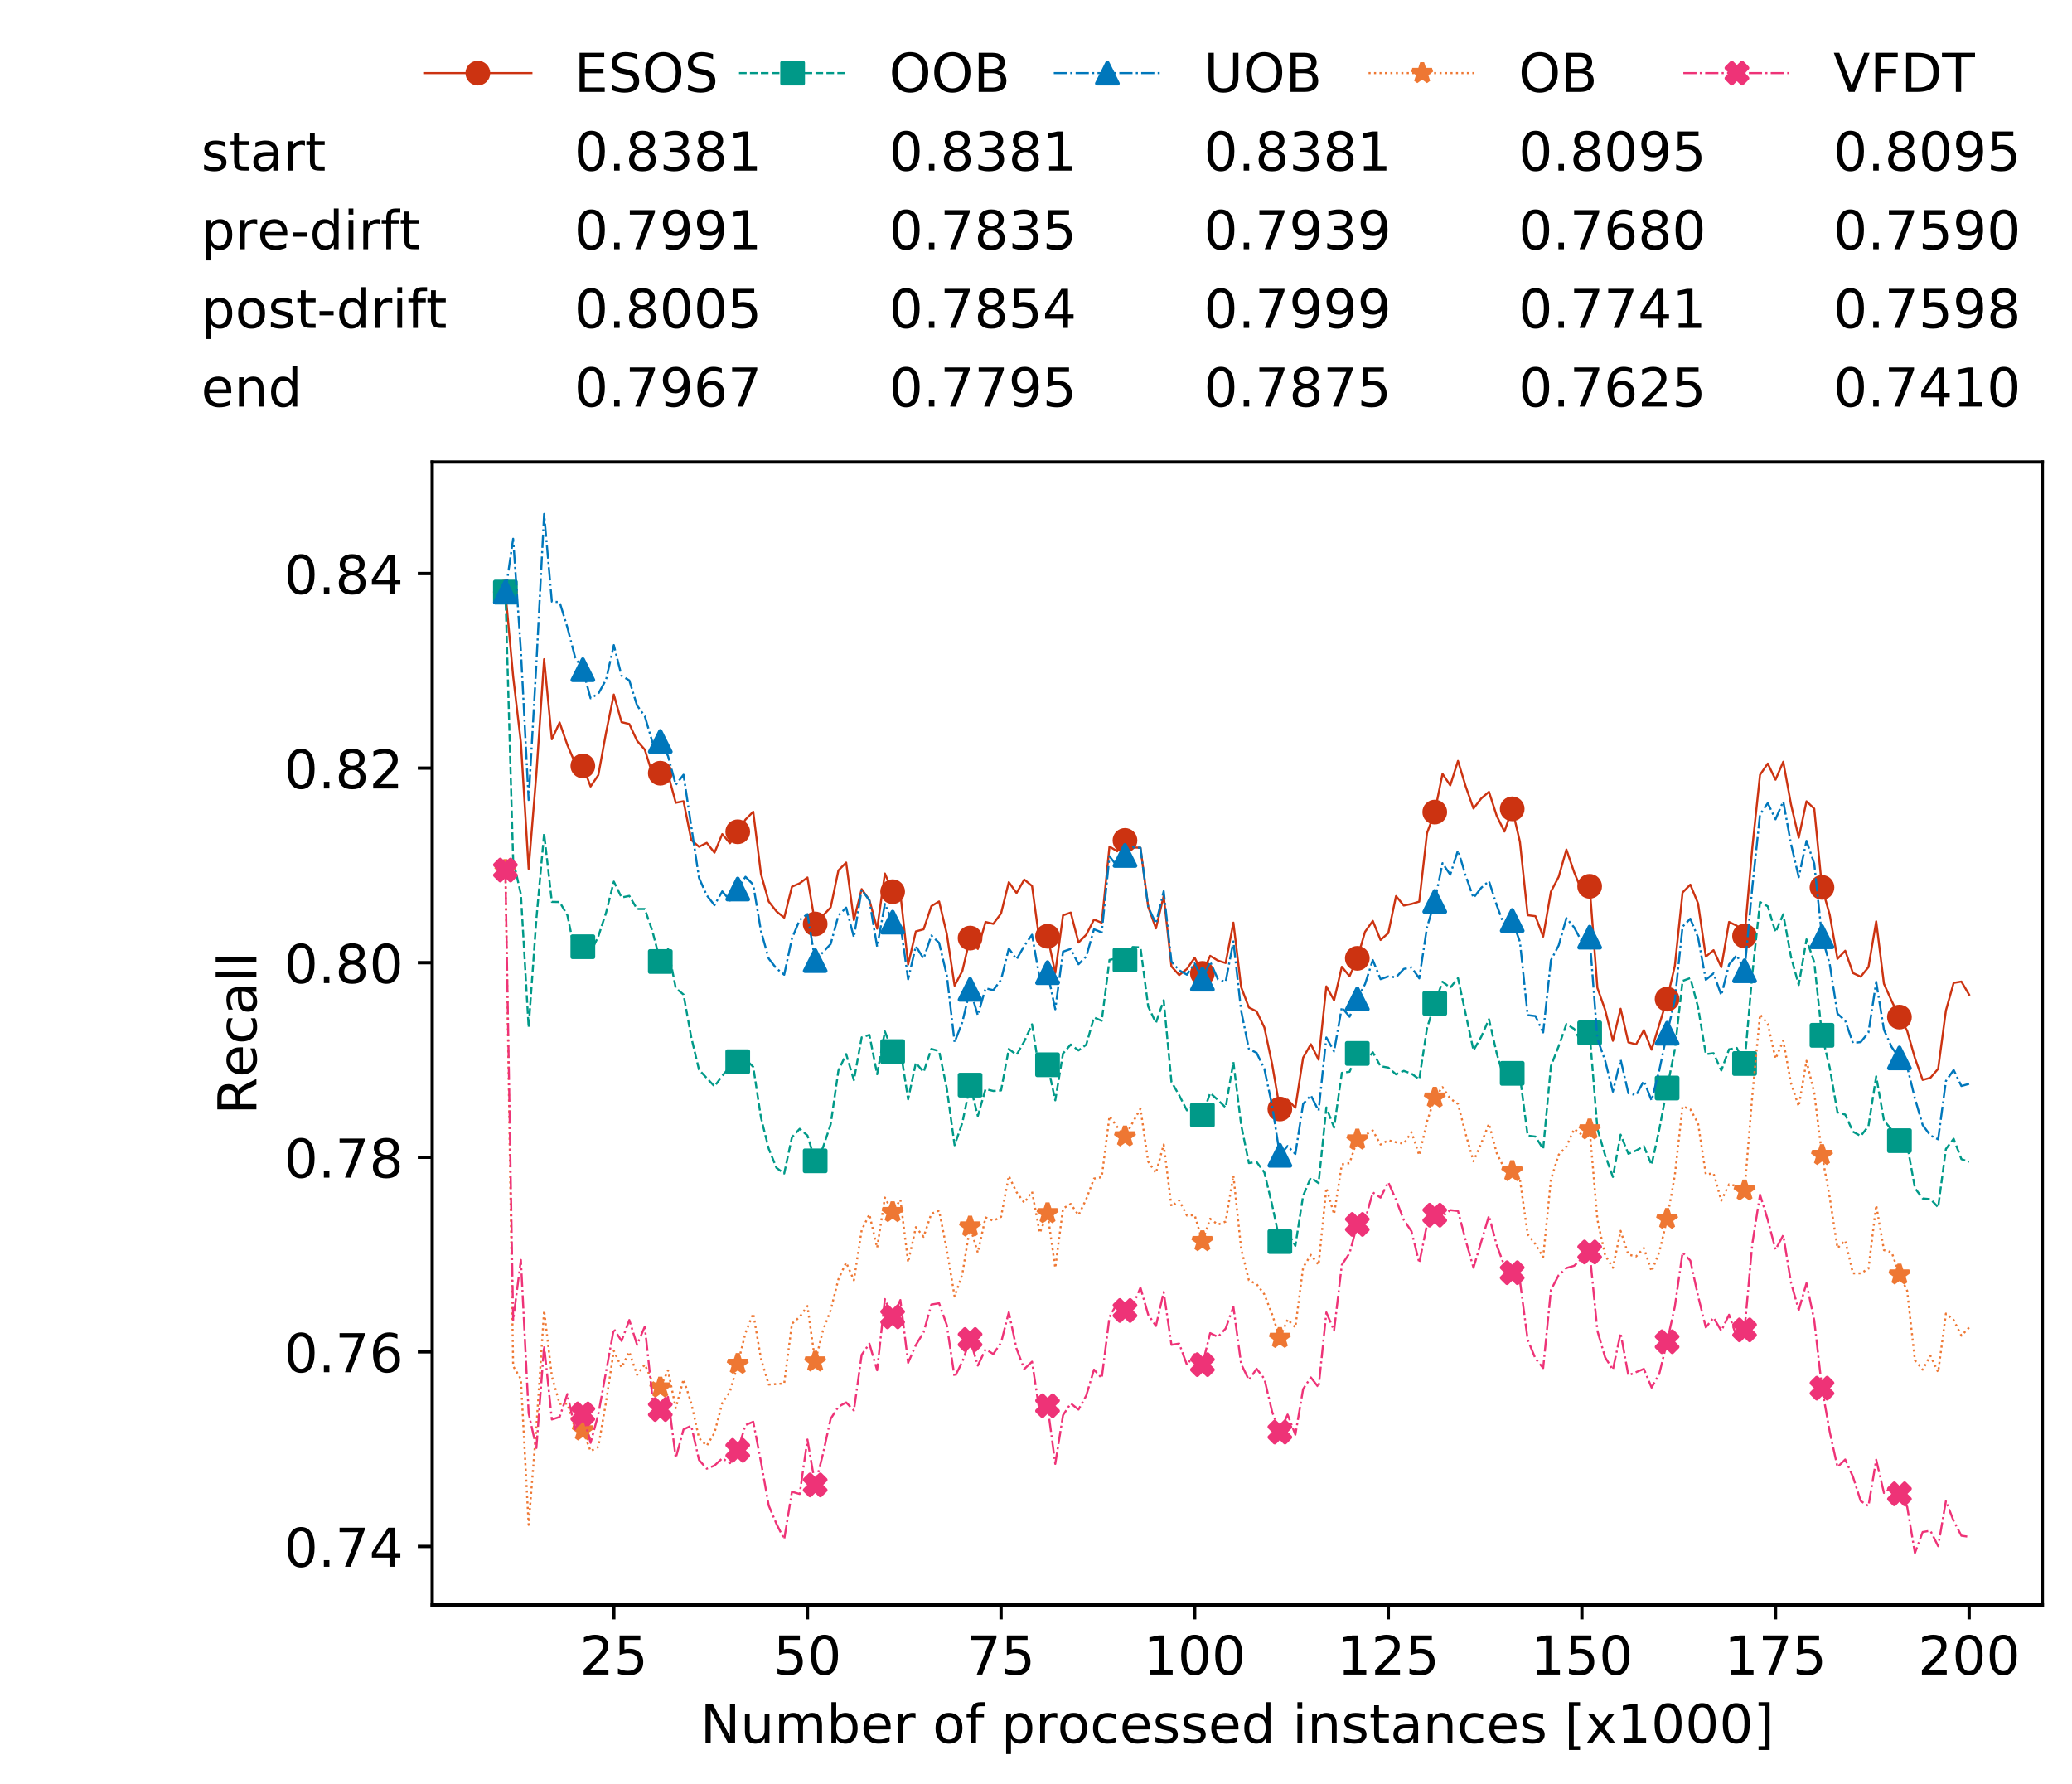 <?xml version="1.0" encoding="utf-8" standalone="no"?>
<!DOCTYPE svg PUBLIC "-//W3C//DTD SVG 1.1//EN"
  "http://www.w3.org/Graphics/SVG/1.1/DTD/svg11.dtd">
<!-- Created with matplotlib (https://matplotlib.org/) -->
<svg height="432.615pt" version="1.1" viewBox="0 0 502.65 432.615" width="502.65pt" xmlns="http://www.w3.org/2000/svg" xmlns:xlink="http://www.w3.org/1999/xlink">
 <defs>
  <style type="text/css">
*{stroke-linecap:butt;stroke-linejoin:round;white-space:pre;}
  </style>
 </defs>
 <g id="figure_1">
  <g id="patch_1">
   <path d="M 0 432.615 
L 502.65 432.615 
L 502.65 0 
L 0 0 
z
" style="fill:#ffffff;"/>
  </g>
  <g id="axes_1">
   <g id="patch_2">
    <path d="M 104.85 389.252 
L 495.45 389.252 
L 495.45 112.052 
L 104.85 112.052 
z
" style="fill:#ffffff;"/>
   </g>
   <g id="matplotlib.axis_1">
    <g id="xtick_1">
     <g id="line2d_1">
      <defs>
       <path d="M 0 0 
L 0 3.5 
" id="ma8f5789932" style="stroke:#000000;stroke-width:0.8;"/>
      </defs>
      <g>
       <use style="stroke:#000000;stroke-width:0.8;" x="148.908" xlink:href="#ma8f5789932" y="389.252"/>
      </g>
     </g>
     <g id="text_1">
      <!-- 25 -->
      <defs>
       <path d="M 19.188 8.297 
L 53.609 8.297 
L 53.609 0 
L 7.328 0 
L 7.328 8.297 
Q 12.938 14.109 22.625 23.891 
Q 32.328 33.688 34.812 36.531 
Q 39.547 41.844 41.422 45.531 
Q 43.312 49.219 43.312 52.781 
Q 43.312 58.594 39.234 62.25 
Q 35.156 65.922 28.609 65.922 
Q 23.969 65.922 18.812 64.312 
Q 13.672 62.703 7.812 59.422 
L 7.812 69.391 
Q 13.766 71.781 18.938 73 
Q 24.125 74.219 28.422 74.219 
Q 39.75 74.219 46.484 68.547 
Q 53.219 62.891 53.219 53.422 
Q 53.219 48.922 51.531 44.891 
Q 49.859 40.875 45.406 35.406 
Q 44.188 33.984 37.641 27.219 
Q 31.109 20.453 19.188 8.297 
z
" id="DejaVuSans-50"/>
       <path d="M 10.797 72.906 
L 49.516 72.906 
L 49.516 64.594 
L 19.828 64.594 
L 19.828 46.734 
Q 21.969 47.469 24.109 47.828 
Q 26.266 48.188 28.422 48.188 
Q 40.625 48.188 47.75 41.5 
Q 54.891 34.812 54.891 23.391 
Q 54.891 11.625 47.562 5.094 
Q 40.234 -1.422 26.906 -1.422 
Q 22.312 -1.422 17.547 -0.641 
Q 12.797 0.141 7.719 1.703 
L 7.719 11.625 
Q 12.109 9.234 16.797 8.062 
Q 21.484 6.891 26.703 6.891 
Q 35.156 6.891 40.078 11.328 
Q 45.016 15.766 45.016 23.391 
Q 45.016 31 40.078 35.438 
Q 35.156 39.891 26.703 39.891 
Q 22.75 39.891 18.812 39.016 
Q 14.891 38.141 10.797 36.281 
z
" id="DejaVuSans-53"/>
      </defs>
      <g transform="translate(140.636 406.13)scale(0.13 -0.13)">
       <use xlink:href="#DejaVuSans-50"/>
       <use x="63.623" xlink:href="#DejaVuSans-53"/>
      </g>
     </g>
    </g>
    <g id="xtick_2">
     <g id="line2d_2">
      <g>
       <use style="stroke:#000000;stroke-width:0.8;" x="195.877" xlink:href="#ma8f5789932" y="389.252"/>
      </g>
     </g>
     <g id="text_2">
      <!-- 50 -->
      <defs>
       <path d="M 31.781 66.406 
Q 24.172 66.406 20.328 58.906 
Q 16.5 51.422 16.5 36.375 
Q 16.5 21.391 20.328 13.891 
Q 24.172 6.391 31.781 6.391 
Q 39.453 6.391 43.281 13.891 
Q 47.125 21.391 47.125 36.375 
Q 47.125 51.422 43.281 58.906 
Q 39.453 66.406 31.781 66.406 
z
M 31.781 74.219 
Q 44.047 74.219 50.516 64.516 
Q 56.984 54.828 56.984 36.375 
Q 56.984 17.969 50.516 8.266 
Q 44.047 -1.422 31.781 -1.422 
Q 19.531 -1.422 13.062 8.266 
Q 6.594 17.969 6.594 36.375 
Q 6.594 54.828 13.062 64.516 
Q 19.531 74.219 31.781 74.219 
z
" id="DejaVuSans-48"/>
      </defs>
      <g transform="translate(187.606 406.13)scale(0.13 -0.13)">
       <use xlink:href="#DejaVuSans-53"/>
       <use x="63.623" xlink:href="#DejaVuSans-48"/>
      </g>
     </g>
    </g>
    <g id="xtick_3">
     <g id="line2d_3">
      <g>
       <use style="stroke:#000000;stroke-width:0.8;" x="242.847" xlink:href="#ma8f5789932" y="389.252"/>
      </g>
     </g>
     <g id="text_3">
      <!-- 75 -->
      <defs>
       <path d="M 8.203 72.906 
L 55.078 72.906 
L 55.078 68.703 
L 28.609 0 
L 18.312 0 
L 43.219 64.594 
L 8.203 64.594 
z
" id="DejaVuSans-55"/>
      </defs>
      <g transform="translate(234.576 406.13)scale(0.13 -0.13)">
       <use xlink:href="#DejaVuSans-55"/>
       <use x="63.623" xlink:href="#DejaVuSans-53"/>
      </g>
     </g>
    </g>
    <g id="xtick_4">
     <g id="line2d_4">
      <g>
       <use style="stroke:#000000;stroke-width:0.8;" x="289.817" xlink:href="#ma8f5789932" y="389.252"/>
      </g>
     </g>
     <g id="text_4">
      <!-- 100 -->
      <defs>
       <path d="M 12.406 8.297 
L 28.516 8.297 
L 28.516 63.922 
L 10.984 60.406 
L 10.984 69.391 
L 28.422 72.906 
L 38.281 72.906 
L 38.281 8.297 
L 54.391 8.297 
L 54.391 0 
L 12.406 0 
z
" id="DejaVuSans-49"/>
      </defs>
      <g transform="translate(277.41 406.13)scale(0.13 -0.13)">
       <use xlink:href="#DejaVuSans-49"/>
       <use x="63.623" xlink:href="#DejaVuSans-48"/>
       <use x="127.246" xlink:href="#DejaVuSans-48"/>
      </g>
     </g>
    </g>
    <g id="xtick_5">
     <g id="line2d_5">
      <g>
       <use style="stroke:#000000;stroke-width:0.8;" x="336.786" xlink:href="#ma8f5789932" y="389.252"/>
      </g>
     </g>
     <g id="text_5">
      <!-- 125 -->
      <g transform="translate(324.379 406.13)scale(0.13 -0.13)">
       <use xlink:href="#DejaVuSans-49"/>
       <use x="63.623" xlink:href="#DejaVuSans-50"/>
       <use x="127.246" xlink:href="#DejaVuSans-53"/>
      </g>
     </g>
    </g>
    <g id="xtick_6">
     <g id="line2d_6">
      <g>
       <use style="stroke:#000000;stroke-width:0.8;" x="383.756" xlink:href="#ma8f5789932" y="389.252"/>
      </g>
     </g>
     <g id="text_6">
      <!-- 150 -->
      <g transform="translate(371.349 406.13)scale(0.13 -0.13)">
       <use xlink:href="#DejaVuSans-49"/>
       <use x="63.623" xlink:href="#DejaVuSans-53"/>
       <use x="127.246" xlink:href="#DejaVuSans-48"/>
      </g>
     </g>
    </g>
    <g id="xtick_7">
     <g id="line2d_7">
      <g>
       <use style="stroke:#000000;stroke-width:0.8;" x="430.726" xlink:href="#ma8f5789932" y="389.252"/>
      </g>
     </g>
     <g id="text_7">
      <!-- 175 -->
      <g transform="translate(418.319 406.13)scale(0.13 -0.13)">
       <use xlink:href="#DejaVuSans-49"/>
       <use x="63.623" xlink:href="#DejaVuSans-55"/>
       <use x="127.246" xlink:href="#DejaVuSans-53"/>
      </g>
     </g>
    </g>
    <g id="xtick_8">
     <g id="line2d_8">
      <g>
       <use style="stroke:#000000;stroke-width:0.8;" x="477.695" xlink:href="#ma8f5789932" y="389.252"/>
      </g>
     </g>
     <g id="text_8">
      <!-- 200 -->
      <g transform="translate(465.289 406.13)scale(0.13 -0.13)">
       <use xlink:href="#DejaVuSans-50"/>
       <use x="63.623" xlink:href="#DejaVuSans-48"/>
       <use x="127.246" xlink:href="#DejaVuSans-48"/>
      </g>
     </g>
    </g>
    <g id="text_9">
     <!-- Number of processed instances [x1000] -->
     <defs>
      <path d="M 9.812 72.906 
L 23.094 72.906 
L 55.422 11.922 
L 55.422 72.906 
L 64.984 72.906 
L 64.984 0 
L 51.703 0 
L 19.391 60.984 
L 19.391 0 
L 9.812 0 
z
" id="DejaVuSans-78"/>
      <path d="M 8.5 21.578 
L 8.5 54.688 
L 17.484 54.688 
L 17.484 21.922 
Q 17.484 14.156 20.5 10.266 
Q 23.531 6.391 29.594 6.391 
Q 36.859 6.391 41.078 11.031 
Q 45.312 15.672 45.312 23.688 
L 45.312 54.688 
L 54.297 54.688 
L 54.297 0 
L 45.312 0 
L 45.312 8.406 
Q 42.047 3.422 37.719 1 
Q 33.406 -1.422 27.688 -1.422 
Q 18.266 -1.422 13.375 4.438 
Q 8.5 10.297 8.5 21.578 
z
M 31.109 56 
z
" id="DejaVuSans-117"/>
      <path d="M 52 44.188 
Q 55.375 50.25 60.062 53.125 
Q 64.75 56 71.094 56 
Q 79.641 56 84.281 50.016 
Q 88.922 44.047 88.922 33.016 
L 88.922 0 
L 79.891 0 
L 79.891 32.719 
Q 79.891 40.578 77.094 44.375 
Q 74.312 48.188 68.609 48.188 
Q 61.625 48.188 57.562 43.547 
Q 53.516 38.922 53.516 30.906 
L 53.516 0 
L 44.484 0 
L 44.484 32.719 
Q 44.484 40.625 41.703 44.406 
Q 38.922 48.188 33.109 48.188 
Q 26.219 48.188 22.156 43.531 
Q 18.109 38.875 18.109 30.906 
L 18.109 0 
L 9.078 0 
L 9.078 54.688 
L 18.109 54.688 
L 18.109 46.188 
Q 21.188 51.219 25.484 53.609 
Q 29.781 56 35.688 56 
Q 41.656 56 45.828 52.969 
Q 50 49.953 52 44.188 
z
" id="DejaVuSans-109"/>
      <path d="M 48.688 27.297 
Q 48.688 37.203 44.609 42.844 
Q 40.531 48.484 33.406 48.484 
Q 26.266 48.484 22.188 42.844 
Q 18.109 37.203 18.109 27.297 
Q 18.109 17.391 22.188 11.75 
Q 26.266 6.109 33.406 6.109 
Q 40.531 6.109 44.609 11.75 
Q 48.688 17.391 48.688 27.297 
z
M 18.109 46.391 
Q 20.953 51.266 25.266 53.625 
Q 29.594 56 35.594 56 
Q 45.562 56 51.781 48.094 
Q 58.016 40.188 58.016 27.297 
Q 58.016 14.406 51.781 6.484 
Q 45.562 -1.422 35.594 -1.422 
Q 29.594 -1.422 25.266 0.953 
Q 20.953 3.328 18.109 8.203 
L 18.109 0 
L 9.078 0 
L 9.078 75.984 
L 18.109 75.984 
z
" id="DejaVuSans-98"/>
      <path d="M 56.203 29.594 
L 56.203 25.203 
L 14.891 25.203 
Q 15.484 15.922 20.484 11.062 
Q 25.484 6.203 34.422 6.203 
Q 39.594 6.203 44.453 7.469 
Q 49.312 8.734 54.109 11.281 
L 54.109 2.781 
Q 49.266 0.734 44.188 -0.344 
Q 39.109 -1.422 33.891 -1.422 
Q 20.797 -1.422 13.156 6.188 
Q 5.516 13.812 5.516 26.812 
Q 5.516 40.234 12.766 48.109 
Q 20.016 56 32.328 56 
Q 43.359 56 49.781 48.891 
Q 56.203 41.797 56.203 29.594 
z
M 47.219 32.234 
Q 47.125 39.594 43.094 43.984 
Q 39.062 48.391 32.422 48.391 
Q 24.906 48.391 20.391 44.141 
Q 15.875 39.891 15.188 32.172 
z
" id="DejaVuSans-101"/>
      <path d="M 41.109 46.297 
Q 39.594 47.172 37.812 47.578 
Q 36.031 48 33.891 48 
Q 26.266 48 22.188 43.047 
Q 18.109 38.094 18.109 28.812 
L 18.109 0 
L 9.078 0 
L 9.078 54.688 
L 18.109 54.688 
L 18.109 46.188 
Q 20.953 51.172 25.484 53.578 
Q 30.031 56 36.531 56 
Q 37.453 56 38.578 55.875 
Q 39.703 55.766 41.062 55.516 
z
" id="DejaVuSans-114"/>
      <path id="DejaVuSans-32"/>
      <path d="M 30.609 48.391 
Q 23.391 48.391 19.188 42.75 
Q 14.984 37.109 14.984 27.297 
Q 14.984 17.484 19.156 11.844 
Q 23.344 6.203 30.609 6.203 
Q 37.797 6.203 41.984 11.859 
Q 46.188 17.531 46.188 27.297 
Q 46.188 37.016 41.984 42.703 
Q 37.797 48.391 30.609 48.391 
z
M 30.609 56 
Q 42.328 56 49.016 48.375 
Q 55.719 40.766 55.719 27.297 
Q 55.719 13.875 49.016 6.219 
Q 42.328 -1.422 30.609 -1.422 
Q 18.844 -1.422 12.172 6.219 
Q 5.516 13.875 5.516 27.297 
Q 5.516 40.766 12.172 48.375 
Q 18.844 56 30.609 56 
z
" id="DejaVuSans-111"/>
      <path d="M 37.109 75.984 
L 37.109 68.5 
L 28.516 68.5 
Q 23.688 68.5 21.797 66.547 
Q 19.922 64.594 19.922 59.516 
L 19.922 54.688 
L 34.719 54.688 
L 34.719 47.703 
L 19.922 47.703 
L 19.922 0 
L 10.891 0 
L 10.891 47.703 
L 2.297 47.703 
L 2.297 54.688 
L 10.891 54.688 
L 10.891 58.5 
Q 10.891 67.625 15.141 71.797 
Q 19.391 75.984 28.609 75.984 
z
" id="DejaVuSans-102"/>
      <path d="M 18.109 8.203 
L 18.109 -20.797 
L 9.078 -20.797 
L 9.078 54.688 
L 18.109 54.688 
L 18.109 46.391 
Q 20.953 51.266 25.266 53.625 
Q 29.594 56 35.594 56 
Q 45.562 56 51.781 48.094 
Q 58.016 40.188 58.016 27.297 
Q 58.016 14.406 51.781 6.484 
Q 45.562 -1.422 35.594 -1.422 
Q 29.594 -1.422 25.266 0.953 
Q 20.953 3.328 18.109 8.203 
z
M 48.688 27.297 
Q 48.688 37.203 44.609 42.844 
Q 40.531 48.484 33.406 48.484 
Q 26.266 48.484 22.188 42.844 
Q 18.109 37.203 18.109 27.297 
Q 18.109 17.391 22.188 11.75 
Q 26.266 6.109 33.406 6.109 
Q 40.531 6.109 44.609 11.75 
Q 48.688 17.391 48.688 27.297 
z
" id="DejaVuSans-112"/>
      <path d="M 48.781 52.594 
L 48.781 44.188 
Q 44.969 46.297 41.141 47.344 
Q 37.312 48.391 33.406 48.391 
Q 24.656 48.391 19.812 42.844 
Q 14.984 37.312 14.984 27.297 
Q 14.984 17.281 19.812 11.734 
Q 24.656 6.203 33.406 6.203 
Q 37.312 6.203 41.141 7.25 
Q 44.969 8.297 48.781 10.406 
L 48.781 2.094 
Q 45.016 0.344 40.984 -0.531 
Q 36.969 -1.422 32.422 -1.422 
Q 20.062 -1.422 12.781 6.344 
Q 5.516 14.109 5.516 27.297 
Q 5.516 40.672 12.859 48.328 
Q 20.219 56 33.016 56 
Q 37.156 56 41.109 55.141 
Q 45.062 54.297 48.781 52.594 
z
" id="DejaVuSans-99"/>
      <path d="M 44.281 53.078 
L 44.281 44.578 
Q 40.484 46.531 36.375 47.5 
Q 32.281 48.484 27.875 48.484 
Q 21.188 48.484 17.844 46.438 
Q 14.5 44.391 14.5 40.281 
Q 14.5 37.156 16.891 35.375 
Q 19.281 33.594 26.516 31.984 
L 29.594 31.297 
Q 39.156 29.25 43.188 25.516 
Q 47.219 21.781 47.219 15.094 
Q 47.219 7.469 41.188 3.016 
Q 35.156 -1.422 24.609 -1.422 
Q 20.219 -1.422 15.453 -0.562 
Q 10.688 0.297 5.422 2 
L 5.422 11.281 
Q 10.406 8.688 15.234 7.391 
Q 20.062 6.109 24.812 6.109 
Q 31.156 6.109 34.562 8.281 
Q 37.984 10.453 37.984 14.406 
Q 37.984 18.062 35.516 20.016 
Q 33.062 21.969 24.703 23.781 
L 21.578 24.516 
Q 13.234 26.266 9.516 29.906 
Q 5.812 33.547 5.812 39.891 
Q 5.812 47.609 11.281 51.797 
Q 16.75 56 26.812 56 
Q 31.781 56 36.172 55.266 
Q 40.578 54.547 44.281 53.078 
z
" id="DejaVuSans-115"/>
      <path d="M 45.406 46.391 
L 45.406 75.984 
L 54.391 75.984 
L 54.391 0 
L 45.406 0 
L 45.406 8.203 
Q 42.578 3.328 38.25 0.953 
Q 33.938 -1.422 27.875 -1.422 
Q 17.969 -1.422 11.734 6.484 
Q 5.516 14.406 5.516 27.297 
Q 5.516 40.188 11.734 48.094 
Q 17.969 56 27.875 56 
Q 33.938 56 38.25 53.625 
Q 42.578 51.266 45.406 46.391 
z
M 14.797 27.297 
Q 14.797 17.391 18.875 11.75 
Q 22.953 6.109 30.078 6.109 
Q 37.203 6.109 41.297 11.75 
Q 45.406 17.391 45.406 27.297 
Q 45.406 37.203 41.297 42.844 
Q 37.203 48.484 30.078 48.484 
Q 22.953 48.484 18.875 42.844 
Q 14.797 37.203 14.797 27.297 
z
" id="DejaVuSans-100"/>
      <path d="M 9.422 54.688 
L 18.406 54.688 
L 18.406 0 
L 9.422 0 
z
M 9.422 75.984 
L 18.406 75.984 
L 18.406 64.594 
L 9.422 64.594 
z
" id="DejaVuSans-105"/>
      <path d="M 54.891 33.016 
L 54.891 0 
L 45.906 0 
L 45.906 32.719 
Q 45.906 40.484 42.875 44.328 
Q 39.844 48.188 33.797 48.188 
Q 26.516 48.188 22.312 43.547 
Q 18.109 38.922 18.109 30.906 
L 18.109 0 
L 9.078 0 
L 9.078 54.688 
L 18.109 54.688 
L 18.109 46.188 
Q 21.344 51.125 25.703 53.562 
Q 30.078 56 35.797 56 
Q 45.219 56 50.047 50.172 
Q 54.891 44.344 54.891 33.016 
z
" id="DejaVuSans-110"/>
      <path d="M 18.312 70.219 
L 18.312 54.688 
L 36.812 54.688 
L 36.812 47.703 
L 18.312 47.703 
L 18.312 18.016 
Q 18.312 11.328 20.141 9.422 
Q 21.969 7.516 27.594 7.516 
L 36.812 7.516 
L 36.812 0 
L 27.594 0 
Q 17.188 0 13.234 3.875 
Q 9.281 7.766 9.281 18.016 
L 9.281 47.703 
L 2.688 47.703 
L 2.688 54.688 
L 9.281 54.688 
L 9.281 70.219 
z
" id="DejaVuSans-116"/>
      <path d="M 34.281 27.484 
Q 23.391 27.484 19.188 25 
Q 14.984 22.516 14.984 16.5 
Q 14.984 11.719 18.141 8.906 
Q 21.297 6.109 26.703 6.109 
Q 34.188 6.109 38.703 11.406 
Q 43.219 16.703 43.219 25.484 
L 43.219 27.484 
z
M 52.203 31.203 
L 52.203 0 
L 43.219 0 
L 43.219 8.297 
Q 40.141 3.328 35.547 0.953 
Q 30.953 -1.422 24.312 -1.422 
Q 15.922 -1.422 10.953 3.297 
Q 6 8.016 6 15.922 
Q 6 25.141 12.172 29.828 
Q 18.359 34.516 30.609 34.516 
L 43.219 34.516 
L 43.219 35.406 
Q 43.219 41.609 39.141 45 
Q 35.062 48.391 27.688 48.391 
Q 23 48.391 18.547 47.266 
Q 14.109 46.141 10.016 43.891 
L 10.016 52.203 
Q 14.938 54.109 19.578 55.047 
Q 24.219 56 28.609 56 
Q 40.484 56 46.344 49.844 
Q 52.203 43.703 52.203 31.203 
z
" id="DejaVuSans-97"/>
      <path d="M 8.594 75.984 
L 29.297 75.984 
L 29.297 69 
L 17.578 69 
L 17.578 -6.203 
L 29.297 -6.203 
L 29.297 -13.188 
L 8.594 -13.188 
z
" id="DejaVuSans-91"/>
      <path d="M 54.891 54.688 
L 35.109 28.078 
L 55.906 0 
L 45.312 0 
L 29.391 21.484 
L 13.484 0 
L 2.875 0 
L 24.125 28.609 
L 4.688 54.688 
L 15.281 54.688 
L 29.781 35.203 
L 44.281 54.688 
z
" id="DejaVuSans-120"/>
      <path d="M 30.422 75.984 
L 30.422 -13.188 
L 9.719 -13.188 
L 9.719 -6.203 
L 21.391 -6.203 
L 21.391 69 
L 9.719 69 
L 9.719 75.984 
z
" id="DejaVuSans-93"/>
     </defs>
     <g transform="translate(169.881 422.711)scale(0.13 -0.13)">
      <use xlink:href="#DejaVuSans-78"/>
      <use x="74.805" xlink:href="#DejaVuSans-117"/>
      <use x="138.184" xlink:href="#DejaVuSans-109"/>
      <use x="235.596" xlink:href="#DejaVuSans-98"/>
      <use x="299.072" xlink:href="#DejaVuSans-101"/>
      <use x="360.596" xlink:href="#DejaVuSans-114"/>
      <use x="401.709" xlink:href="#DejaVuSans-32"/>
      <use x="433.496" xlink:href="#DejaVuSans-111"/>
      <use x="494.678" xlink:href="#DejaVuSans-102"/>
      <use x="529.883" xlink:href="#DejaVuSans-32"/>
      <use x="561.67" xlink:href="#DejaVuSans-112"/>
      <use x="625.146" xlink:href="#DejaVuSans-114"/>
      <use x="666.229" xlink:href="#DejaVuSans-111"/>
      <use x="727.41" xlink:href="#DejaVuSans-99"/>
      <use x="782.391" xlink:href="#DejaVuSans-101"/>
      <use x="843.914" xlink:href="#DejaVuSans-115"/>
      <use x="896.014" xlink:href="#DejaVuSans-115"/>
      <use x="948.113" xlink:href="#DejaVuSans-101"/>
      <use x="1009.637" xlink:href="#DejaVuSans-100"/>
      <use x="1073.113" xlink:href="#DejaVuSans-32"/>
      <use x="1104.9" xlink:href="#DejaVuSans-105"/>
      <use x="1132.684" xlink:href="#DejaVuSans-110"/>
      <use x="1196.062" xlink:href="#DejaVuSans-115"/>
      <use x="1248.162" xlink:href="#DejaVuSans-116"/>
      <use x="1287.371" xlink:href="#DejaVuSans-97"/>
      <use x="1348.65" xlink:href="#DejaVuSans-110"/>
      <use x="1412.029" xlink:href="#DejaVuSans-99"/>
      <use x="1467.01" xlink:href="#DejaVuSans-101"/>
      <use x="1528.533" xlink:href="#DejaVuSans-115"/>
      <use x="1580.633" xlink:href="#DejaVuSans-32"/>
      <use x="1612.42" xlink:href="#DejaVuSans-91"/>
      <use x="1651.434" xlink:href="#DejaVuSans-120"/>
      <use x="1710.613" xlink:href="#DejaVuSans-49"/>
      <use x="1774.236" xlink:href="#DejaVuSans-48"/>
      <use x="1837.859" xlink:href="#DejaVuSans-48"/>
      <use x="1901.482" xlink:href="#DejaVuSans-48"/>
      <use x="1965.105" xlink:href="#DejaVuSans-93"/>
     </g>
    </g>
   </g>
   <g id="matplotlib.axis_2">
    <g id="ytick_1">
     <g id="line2d_9">
      <defs>
       <path d="M 0 0 
L -3.5 0 
" id="mc2fe2caf54" style="stroke:#000000;stroke-width:0.8;"/>
      </defs>
      <g>
       <use style="stroke:#000000;stroke-width:0.8;" x="104.85" xlink:href="#mc2fe2caf54" y="375.056"/>
      </g>
     </g>
     <g id="text_10">
      <!-- 0.74 -->
      <defs>
       <path d="M 10.688 12.406 
L 21 12.406 
L 21 0 
L 10.688 0 
z
" id="DejaVuSans-46"/>
       <path d="M 37.797 64.312 
L 12.891 25.391 
L 37.797 25.391 
z
M 35.203 72.906 
L 47.609 72.906 
L 47.609 25.391 
L 58.016 25.391 
L 58.016 17.188 
L 47.609 17.188 
L 47.609 0 
L 37.797 0 
L 37.797 17.188 
L 4.891 17.188 
L 4.891 26.703 
z
" id="DejaVuSans-52"/>
      </defs>
      <g transform="translate(68.905 379.995)scale(0.13 -0.13)">
       <use xlink:href="#DejaVuSans-48"/>
       <use x="63.623" xlink:href="#DejaVuSans-46"/>
       <use x="95.41" xlink:href="#DejaVuSans-55"/>
       <use x="159.033" xlink:href="#DejaVuSans-52"/>
      </g>
     </g>
    </g>
    <g id="ytick_2">
     <g id="line2d_10">
      <g>
       <use style="stroke:#000000;stroke-width:0.8;" x="104.85" xlink:href="#mc2fe2caf54" y="327.866"/>
      </g>
     </g>
     <g id="text_11">
      <!-- 0.76 -->
      <defs>
       <path d="M 33.016 40.375 
Q 26.375 40.375 22.484 35.828 
Q 18.609 31.297 18.609 23.391 
Q 18.609 15.531 22.484 10.953 
Q 26.375 6.391 33.016 6.391 
Q 39.656 6.391 43.531 10.953 
Q 47.406 15.531 47.406 23.391 
Q 47.406 31.297 43.531 35.828 
Q 39.656 40.375 33.016 40.375 
z
M 52.594 71.297 
L 52.594 62.312 
Q 48.875 64.062 45.094 64.984 
Q 41.312 65.922 37.594 65.922 
Q 27.828 65.922 22.672 59.328 
Q 17.531 52.734 16.797 39.406 
Q 19.672 43.656 24.016 45.922 
Q 28.375 48.188 33.594 48.188 
Q 44.578 48.188 50.953 41.516 
Q 57.328 34.859 57.328 23.391 
Q 57.328 12.156 50.688 5.359 
Q 44.047 -1.422 33.016 -1.422 
Q 20.359 -1.422 13.672 8.266 
Q 6.984 17.969 6.984 36.375 
Q 6.984 53.656 15.188 63.938 
Q 23.391 74.219 37.203 74.219 
Q 40.922 74.219 44.703 73.484 
Q 48.484 72.75 52.594 71.297 
z
" id="DejaVuSans-54"/>
      </defs>
      <g transform="translate(68.905 332.805)scale(0.13 -0.13)">
       <use xlink:href="#DejaVuSans-48"/>
       <use x="63.623" xlink:href="#DejaVuSans-46"/>
       <use x="95.41" xlink:href="#DejaVuSans-55"/>
       <use x="159.033" xlink:href="#DejaVuSans-54"/>
      </g>
     </g>
    </g>
    <g id="ytick_3">
     <g id="line2d_11">
      <g>
       <use style="stroke:#000000;stroke-width:0.8;" x="104.85" xlink:href="#mc2fe2caf54" y="280.676"/>
      </g>
     </g>
     <g id="text_12">
      <!-- 0.78 -->
      <defs>
       <path d="M 31.781 34.625 
Q 24.75 34.625 20.719 30.859 
Q 16.703 27.094 16.703 20.516 
Q 16.703 13.922 20.719 10.156 
Q 24.75 6.391 31.781 6.391 
Q 38.812 6.391 42.859 10.172 
Q 46.922 13.969 46.922 20.516 
Q 46.922 27.094 42.891 30.859 
Q 38.875 34.625 31.781 34.625 
z
M 21.922 38.812 
Q 15.578 40.375 12.031 44.719 
Q 8.5 49.078 8.5 55.328 
Q 8.5 64.062 14.719 69.141 
Q 20.953 74.219 31.781 74.219 
Q 42.672 74.219 48.875 69.141 
Q 55.078 64.062 55.078 55.328 
Q 55.078 49.078 51.531 44.719 
Q 48 40.375 41.703 38.812 
Q 48.828 37.156 52.797 32.312 
Q 56.781 27.484 56.781 20.516 
Q 56.781 9.906 50.312 4.234 
Q 43.844 -1.422 31.781 -1.422 
Q 19.734 -1.422 13.25 4.234 
Q 6.781 9.906 6.781 20.516 
Q 6.781 27.484 10.781 32.312 
Q 14.797 37.156 21.922 38.812 
z
M 18.312 54.391 
Q 18.312 48.734 21.844 45.562 
Q 25.391 42.391 31.781 42.391 
Q 38.141 42.391 41.719 45.562 
Q 45.312 48.734 45.312 54.391 
Q 45.312 60.062 41.719 63.234 
Q 38.141 66.406 31.781 66.406 
Q 25.391 66.406 21.844 63.234 
Q 18.312 60.062 18.312 54.391 
z
" id="DejaVuSans-56"/>
      </defs>
      <g transform="translate(68.905 285.615)scale(0.13 -0.13)">
       <use xlink:href="#DejaVuSans-48"/>
       <use x="63.623" xlink:href="#DejaVuSans-46"/>
       <use x="95.41" xlink:href="#DejaVuSans-55"/>
       <use x="159.033" xlink:href="#DejaVuSans-56"/>
      </g>
     </g>
    </g>
    <g id="ytick_4">
     <g id="line2d_12">
      <g>
       <use style="stroke:#000000;stroke-width:0.8;" x="104.85" xlink:href="#mc2fe2caf54" y="233.486"/>
      </g>
     </g>
     <g id="text_13">
      <!-- 0.80 -->
      <g transform="translate(68.905 238.425)scale(0.13 -0.13)">
       <use xlink:href="#DejaVuSans-48"/>
       <use x="63.623" xlink:href="#DejaVuSans-46"/>
       <use x="95.41" xlink:href="#DejaVuSans-56"/>
       <use x="159.033" xlink:href="#DejaVuSans-48"/>
      </g>
     </g>
    </g>
    <g id="ytick_5">
     <g id="line2d_13">
      <g>
       <use style="stroke:#000000;stroke-width:0.8;" x="104.85" xlink:href="#mc2fe2caf54" y="186.296"/>
      </g>
     </g>
     <g id="text_14">
      <!-- 0.82 -->
      <g transform="translate(68.905 191.235)scale(0.13 -0.13)">
       <use xlink:href="#DejaVuSans-48"/>
       <use x="63.623" xlink:href="#DejaVuSans-46"/>
       <use x="95.41" xlink:href="#DejaVuSans-56"/>
       <use x="159.033" xlink:href="#DejaVuSans-50"/>
      </g>
     </g>
    </g>
    <g id="ytick_6">
     <g id="line2d_14">
      <g>
       <use style="stroke:#000000;stroke-width:0.8;" x="104.85" xlink:href="#mc2fe2caf54" y="139.105"/>
      </g>
     </g>
     <g id="text_15">
      <!-- 0.84 -->
      <g transform="translate(68.905 144.044)scale(0.13 -0.13)">
       <use xlink:href="#DejaVuSans-48"/>
       <use x="63.623" xlink:href="#DejaVuSans-46"/>
       <use x="95.41" xlink:href="#DejaVuSans-56"/>
       <use x="159.033" xlink:href="#DejaVuSans-52"/>
      </g>
     </g>
    </g>
    <g id="text_16">
     <!-- Recall -->
     <defs>
      <path d="M 44.391 34.188 
Q 47.562 33.109 50.562 29.594 
Q 53.562 26.078 56.594 19.922 
L 66.609 0 
L 56 0 
L 46.688 18.703 
Q 43.062 26.031 39.672 28.422 
Q 36.281 30.812 30.422 30.812 
L 19.672 30.812 
L 19.672 0 
L 9.812 0 
L 9.812 72.906 
L 32.078 72.906 
Q 44.578 72.906 50.734 67.672 
Q 56.891 62.453 56.891 51.906 
Q 56.891 45.016 53.688 40.469 
Q 50.484 35.938 44.391 34.188 
z
M 19.672 64.797 
L 19.672 38.922 
L 32.078 38.922 
Q 39.203 38.922 42.844 42.219 
Q 46.484 45.516 46.484 51.906 
Q 46.484 58.297 42.844 61.547 
Q 39.203 64.797 32.078 64.797 
z
" id="DejaVuSans-82"/>
      <path d="M 9.422 75.984 
L 18.406 75.984 
L 18.406 0 
L 9.422 0 
z
" id="DejaVuSans-108"/>
     </defs>
     <g transform="translate(62.201 270.333)rotate(-90)scale(0.13 -0.13)">
      <use xlink:href="#DejaVuSans-82"/>
      <use x="69.42" xlink:href="#DejaVuSans-101"/>
      <use x="130.943" xlink:href="#DejaVuSans-99"/>
      <use x="185.924" xlink:href="#DejaVuSans-97"/>
      <use x="247.203" xlink:href="#DejaVuSans-108"/>
      <use x="274.986" xlink:href="#DejaVuSans-108"/>
     </g>
    </g>
   </g>
   <g id="line2d_15"/>
   <g id="line2d_16"/>
   <g id="line2d_17"/>
   <g id="line2d_18"/>
   <g id="line2d_19"/>
   <g id="line2d_20">
    <path clip-path="url(#p23ba6d9d64)" d="M 122.605 143.6 
L 124.483 164.057 
L 126.362 180.05 
L 128.241 210.727 
L 130.12 187.677 
L 131.998 159.876 
L 133.877 179.295 
L 135.756 175.235 
L 137.635 180.679 
L 139.514 185.077 
L 141.392 185.766 
L 143.271 190.751 
L 145.15 187.988 
L 147.029 177.682 
L 148.908 168.448 
L 150.786 175.141 
L 152.665 175.599 
L 154.544 179.67 
L 156.423 181.812 
L 158.302 187.807 
L 160.18 187.532 
L 162.059 187.734 
L 163.938 194.705 
L 165.817 194.319 
L 167.695 203.725 
L 169.574 205.367 
L 171.453 204.421 
L 173.332 206.806 
L 175.211 202.301 
L 177.089 204.518 
L 180.847 198.769 
L 182.726 196.867 
L 184.605 211.963 
L 186.483 218.648 
L 188.362 221.04 
L 190.241 222.564 
L 192.12 215.053 
L 193.998 214.233 
L 195.877 212.825 
L 197.756 224.095 
L 201.514 220.079 
L 203.392 211.103 
L 205.271 209.202 
L 207.15 223.158 
L 209.029 215.637 
L 210.908 218.279 
L 212.786 225.237 
L 214.665 211.863 
L 216.544 216.268 
L 218.423 216.729 
L 220.302 233.925 
L 222.18 225.898 
L 224.059 225.389 
L 225.938 219.772 
L 227.817 218.631 
L 229.695 226.552 
L 231.574 239.055 
L 233.453 235.496 
L 235.332 227.52 
L 237.211 230.151 
L 239.089 223.612 
L 240.968 224.066 
L 242.847 221.535 
L 244.726 213.946 
L 246.605 216.594 
L 248.483 213.33 
L 250.362 214.879 
L 252.241 228.689 
L 254.12 227.08 
L 255.998 235.97 
L 257.877 221.988 
L 259.756 221.33 
L 261.635 228.595 
L 263.514 226.701 
L 265.392 223.028 
L 267.271 223.794 
L 269.15 205.315 
L 271.029 206.467 
L 272.908 203.829 
L 274.786 205.532 
L 276.665 205.618 
L 278.544 219.971 
L 280.423 225.168 
L 282.302 217.303 
L 284.18 234.38 
L 286.059 236.487 
L 287.938 235 
L 289.817 232.275 
L 291.695 236.081 
L 293.574 231.828 
L 295.453 232.975 
L 297.332 233.569 
L 299.211 223.77 
L 301.089 239.403 
L 302.968 244.355 
L 304.847 245.298 
L 306.726 249.21 
L 308.605 258.089 
L 310.483 268.977 
L 312.362 266.718 
L 314.241 268.659 
L 316.12 256.533 
L 317.998 253.263 
L 319.877 257.008 
L 321.756 239.233 
L 323.635 242.612 
L 325.514 234.486 
L 327.392 236.775 
L 329.271 232.429 
L 331.15 225.995 
L 333.029 223.346 
L 334.908 227.975 
L 336.786 226.316 
L 338.665 217.331 
L 340.544 219.626 
L 342.423 219.243 
L 344.302 218.669 
L 346.18 202.048 
L 348.059 196.958 
L 349.938 187.688 
L 351.817 190.477 
L 353.695 184.546 
L 355.574 190.755 
L 357.453 196.095 
L 359.332 193.66 
L 361.211 192.043 
L 363.089 197.871 
L 364.968 201.677 
L 366.847 196.175 
L 368.726 204.183 
L 370.605 221.967 
L 372.483 222.203 
L 374.362 227.16 
L 376.241 216.251 
L 378.12 212.676 
L 379.998 206.047 
L 381.877 211.548 
L 383.756 216.112 
L 385.635 214.963 
L 387.514 239.601 
L 389.392 244.922 
L 391.271 252.425 
L 393.15 244.66 
L 395.029 252.803 
L 396.908 253.287 
L 398.786 249.843 
L 400.665 254.583 
L 404.423 242.32 
L 406.302 234.249 
L 408.18 216.465 
L 410.059 214.565 
L 411.938 219.117 
L 413.817 232.015 
L 415.695 230.448 
L 417.574 234.571 
L 419.453 223.605 
L 421.332 224.523 
L 423.211 227.031 
L 425.089 205.664 
L 426.968 187.907 
L 428.847 185.193 
L 430.726 189.109 
L 432.605 184.748 
L 434.483 195.105 
L 436.362 203.149 
L 438.241 194.344 
L 440.12 196.128 
L 441.998 215.22 
L 443.877 221.868 
L 445.756 232.546 
L 447.635 230.589 
L 449.514 235.995 
L 451.392 236.877 
L 453.271 234.565 
L 455.15 223.461 
L 457.029 238.591 
L 458.908 242.784 
L 460.786 246.68 
L 462.665 250.022 
L 464.544 256.63 
L 466.423 261.924 
L 468.302 261.395 
L 470.18 259.221 
L 472.059 245.09 
L 473.938 238.386 
L 475.817 238.062 
L 477.695 241.259 
L 477.695 241.259 
" style="fill:none;stroke:#cc3311;stroke-linecap:square;stroke-width:0.5;"/>
    <defs>
     <path d="M 0 2.5 
C 0.663 2.5 1.299 2.237 1.768 1.768 
C 2.237 1.299 2.5 0.663 2.5 0 
C 2.5 -0.663 2.237 -1.299 1.768 -1.768 
C 1.299 -2.237 0.663 -2.5 0 -2.5 
C -0.663 -2.5 -1.299 -2.237 -1.768 -1.768 
C -2.237 -1.299 -2.5 -0.663 -2.5 0 
C -2.5 0.663 -2.237 1.299 -1.768 1.768 
C -1.299 2.237 -0.663 2.5 0 2.5 
z
" id="md8ffc54f85" style="stroke:#cc3311;"/>
    </defs>
    <g clip-path="url(#p23ba6d9d64)">
     <use style="fill:#cc3311;stroke:#cc3311;" x="122.605" xlink:href="#md8ffc54f85" y="143.6"/>
     <use style="fill:#cc3311;stroke:#cc3311;" x="141.392" xlink:href="#md8ffc54f85" y="185.766"/>
     <use style="fill:#cc3311;stroke:#cc3311;" x="160.18" xlink:href="#md8ffc54f85" y="187.532"/>
     <use style="fill:#cc3311;stroke:#cc3311;" x="178.968" xlink:href="#md8ffc54f85" y="201.734"/>
     <use style="fill:#cc3311;stroke:#cc3311;" x="197.756" xlink:href="#md8ffc54f85" y="224.095"/>
     <use style="fill:#cc3311;stroke:#cc3311;" x="216.544" xlink:href="#md8ffc54f85" y="216.268"/>
     <use style="fill:#cc3311;stroke:#cc3311;" x="235.332" xlink:href="#md8ffc54f85" y="227.52"/>
     <use style="fill:#cc3311;stroke:#cc3311;" x="254.12" xlink:href="#md8ffc54f85" y="227.08"/>
     <use style="fill:#cc3311;stroke:#cc3311;" x="272.908" xlink:href="#md8ffc54f85" y="203.829"/>
     <use style="fill:#cc3311;stroke:#cc3311;" x="291.695" xlink:href="#md8ffc54f85" y="236.081"/>
     <use style="fill:#cc3311;stroke:#cc3311;" x="310.483" xlink:href="#md8ffc54f85" y="268.977"/>
     <use style="fill:#cc3311;stroke:#cc3311;" x="329.271" xlink:href="#md8ffc54f85" y="232.429"/>
     <use style="fill:#cc3311;stroke:#cc3311;" x="348.059" xlink:href="#md8ffc54f85" y="196.958"/>
     <use style="fill:#cc3311;stroke:#cc3311;" x="366.847" xlink:href="#md8ffc54f85" y="196.175"/>
     <use style="fill:#cc3311;stroke:#cc3311;" x="385.635" xlink:href="#md8ffc54f85" y="214.963"/>
     <use style="fill:#cc3311;stroke:#cc3311;" x="404.423" xlink:href="#md8ffc54f85" y="242.32"/>
     <use style="fill:#cc3311;stroke:#cc3311;" x="423.211" xlink:href="#md8ffc54f85" y="227.031"/>
     <use style="fill:#cc3311;stroke:#cc3311;" x="441.998" xlink:href="#md8ffc54f85" y="215.22"/>
     <use style="fill:#cc3311;stroke:#cc3311;" x="460.786" xlink:href="#md8ffc54f85" y="246.68"/>
    </g>
   </g>
   <g id="line2d_21"/>
   <g id="line2d_22"/>
   <g id="line2d_23"/>
   <g id="line2d_24"/>
   <g id="line2d_25">
    <path clip-path="url(#p23ba6d9d64)" d="M 122.605 143.6 
L 124.483 208.576 
L 126.362 216.879 
L 128.241 249.172 
L 130.12 222.885 
L 131.998 202.18 
L 133.877 218.736 
L 135.756 218.774 
L 137.635 221.951 
L 139.514 231.043 
L 141.392 229.615 
L 143.271 230.946 
L 145.15 227.108 
L 147.029 221.335 
L 148.908 213.817 
L 150.786 217.675 
L 152.665 217.283 
L 154.544 220.463 
L 156.423 220.458 
L 158.302 225.942 
L 160.18 233.198 
L 162.059 230.071 
L 163.938 239.656 
L 165.817 241.209 
L 167.695 251.591 
L 169.574 259.456 
L 173.332 263.485 
L 175.211 260.928 
L 177.089 258.735 
L 178.968 257.498 
L 180.847 256.893 
L 182.726 258.753 
L 184.605 271.056 
L 186.483 278.601 
L 188.362 283.24 
L 190.241 284.614 
L 192.12 275.821 
L 193.998 273.773 
L 195.877 275.395 
L 197.756 281.542 
L 199.635 278.332 
L 201.514 272.716 
L 203.392 259.636 
L 205.271 255.647 
L 207.15 261.975 
L 209.029 251.602 
L 210.908 250.997 
L 212.786 260.535 
L 214.665 250.161 
L 216.544 255.045 
L 218.423 254.502 
L 220.302 266.624 
L 222.18 257.774 
L 224.059 260.014 
L 225.938 254.396 
L 227.817 254.925 
L 229.695 264.026 
L 231.574 277.758 
L 233.453 272.34 
L 235.332 263.186 
L 237.211 270.682 
L 239.089 264.143 
L 240.968 264.597 
L 242.847 264.473 
L 244.726 254.4 
L 246.605 255.832 
L 248.483 252.568 
L 250.362 248.432 
L 252.241 260.471 
L 254.12 258.24 
L 255.998 266.866 
L 257.877 255.505 
L 259.756 253.335 
L 261.635 254.763 
L 263.514 253.365 
L 265.392 246.767 
L 267.271 247.57 
L 269.15 232.816 
L 271.029 232.384 
L 272.908 232.846 
L 274.786 229.684 
L 276.665 229.77 
L 278.544 244.124 
L 280.423 248.081 
L 282.302 242.599 
L 284.18 262.389 
L 286.059 265.653 
L 287.938 269.294 
L 289.817 267.905 
L 291.695 270.442 
L 293.574 265.097 
L 295.453 266.783 
L 297.332 268.619 
L 299.211 257.577 
L 301.089 272.803 
L 302.968 282.084 
L 304.847 281.811 
L 306.726 284.357 
L 308.605 292.228 
L 310.483 301.123 
L 312.362 298.863 
L 314.241 302.161 
L 316.12 290.035 
L 317.998 285.596 
L 319.877 286.958 
L 321.756 268.597 
L 323.635 273.47 
L 325.514 260.215 
L 327.392 259.939 
L 329.271 255.493 
L 331.15 257.587 
L 333.029 255.214 
L 334.908 258.601 
L 336.786 258.925 
L 338.665 260.568 
L 340.544 259.726 
L 342.423 260.387 
L 344.302 261.783 
L 346.18 249.375 
L 348.059 243.354 
L 349.938 238.105 
L 351.817 239.539 
L 353.695 237.219 
L 357.453 254.755 
L 359.332 251.464 
L 361.211 247.196 
L 363.089 255.482 
L 364.968 261.824 
L 366.847 260.328 
L 368.726 261.077 
L 370.605 275.425 
L 372.483 275.661 
L 374.362 278.635 
L 376.241 258.527 
L 378.12 253.76 
L 379.998 248.378 
L 381.877 249.549 
L 383.756 253.06 
L 385.635 250.507 
L 387.514 273.744 
L 389.392 280.178 
L 391.271 285.442 
L 393.15 275.193 
L 395.029 279.832 
L 396.908 279.047 
L 398.786 277.987 
L 400.665 282.516 
L 402.544 273.855 
L 404.423 263.883 
L 406.302 254.542 
L 408.18 237.904 
L 410.059 237.208 
L 411.938 244.297 
L 413.817 255.676 
L 415.695 255.435 
L 417.574 259.628 
L 419.453 254.502 
L 421.332 254.162 
L 423.211 257.939 
L 425.089 236.31 
L 426.968 218.781 
L 428.847 219.824 
L 430.726 226.099 
L 432.605 221.739 
L 434.483 232.095 
L 436.362 238.89 
L 438.241 227.838 
L 440.12 233.348 
L 441.998 251.1 
L 443.877 258.951 
L 445.756 269.794 
L 447.635 270.321 
L 449.514 274.471 
L 451.392 275.515 
L 453.271 273.131 
L 455.15 261.056 
L 457.029 271.734 
L 458.908 274.024 
L 460.786 276.651 
L 462.665 277.634 
L 464.544 288.168 
L 466.423 290.669 
L 468.302 290.831 
L 470.18 292.797 
L 472.059 278.665 
L 473.938 276.19 
L 475.817 281.133 
L 477.695 281.772 
L 477.695 281.772 
" style="fill:none;stroke:#009988;stroke-dasharray:1.85,0.8;stroke-dashoffset:0;stroke-width:0.5;"/>
    <defs>
     <path d="M -2.5 2.5 
L 2.5 2.5 
L 2.5 -2.5 
L -2.5 -2.5 
z
" id="m1687e9a285" style="stroke:#009988;stroke-linejoin:miter;"/>
    </defs>
    <g clip-path="url(#p23ba6d9d64)">
     <use style="fill:#009988;stroke:#009988;stroke-linejoin:miter;" x="122.605" xlink:href="#m1687e9a285" y="143.6"/>
     <use style="fill:#009988;stroke:#009988;stroke-linejoin:miter;" x="141.392" xlink:href="#m1687e9a285" y="229.615"/>
     <use style="fill:#009988;stroke:#009988;stroke-linejoin:miter;" x="160.18" xlink:href="#m1687e9a285" y="233.198"/>
     <use style="fill:#009988;stroke:#009988;stroke-linejoin:miter;" x="178.968" xlink:href="#m1687e9a285" y="257.498"/>
     <use style="fill:#009988;stroke:#009988;stroke-linejoin:miter;" x="197.756" xlink:href="#m1687e9a285" y="281.542"/>
     <use style="fill:#009988;stroke:#009988;stroke-linejoin:miter;" x="216.544" xlink:href="#m1687e9a285" y="255.045"/>
     <use style="fill:#009988;stroke:#009988;stroke-linejoin:miter;" x="235.332" xlink:href="#m1687e9a285" y="263.186"/>
     <use style="fill:#009988;stroke:#009988;stroke-linejoin:miter;" x="254.12" xlink:href="#m1687e9a285" y="258.24"/>
     <use style="fill:#009988;stroke:#009988;stroke-linejoin:miter;" x="272.908" xlink:href="#m1687e9a285" y="232.846"/>
     <use style="fill:#009988;stroke:#009988;stroke-linejoin:miter;" x="291.695" xlink:href="#m1687e9a285" y="270.442"/>
     <use style="fill:#009988;stroke:#009988;stroke-linejoin:miter;" x="310.483" xlink:href="#m1687e9a285" y="301.123"/>
     <use style="fill:#009988;stroke:#009988;stroke-linejoin:miter;" x="329.271" xlink:href="#m1687e9a285" y="255.493"/>
     <use style="fill:#009988;stroke:#009988;stroke-linejoin:miter;" x="348.059" xlink:href="#m1687e9a285" y="243.354"/>
     <use style="fill:#009988;stroke:#009988;stroke-linejoin:miter;" x="366.847" xlink:href="#m1687e9a285" y="260.328"/>
     <use style="fill:#009988;stroke:#009988;stroke-linejoin:miter;" x="385.635" xlink:href="#m1687e9a285" y="250.507"/>
     <use style="fill:#009988;stroke:#009988;stroke-linejoin:miter;" x="404.423" xlink:href="#m1687e9a285" y="263.883"/>
     <use style="fill:#009988;stroke:#009988;stroke-linejoin:miter;" x="423.211" xlink:href="#m1687e9a285" y="257.939"/>
     <use style="fill:#009988;stroke:#009988;stroke-linejoin:miter;" x="441.998" xlink:href="#m1687e9a285" y="251.1"/>
     <use style="fill:#009988;stroke:#009988;stroke-linejoin:miter;" x="460.786" xlink:href="#m1687e9a285" y="276.651"/>
    </g>
   </g>
   <g id="line2d_26"/>
   <g id="line2d_27"/>
   <g id="line2d_28"/>
   <g id="line2d_29"/>
   <g id="line2d_30">
    <path clip-path="url(#p23ba6d9d64)" d="M 122.605 143.6 
L 124.483 130.668 
L 126.362 157.791 
L 128.241 194.032 
L 130.12 160.965 
L 131.998 124.652 
L 133.877 145.923 
L 135.756 146.034 
L 137.635 152.153 
L 139.514 159.404 
L 141.392 162.426 
L 143.271 169.356 
L 145.15 168.239 
L 147.029 164.839 
L 148.908 156.461 
L 150.786 163.904 
L 152.665 165.023 
L 154.544 171.106 
L 156.423 173.699 
L 158.302 180.1 
L 160.18 179.825 
L 162.059 183.365 
L 163.938 190.336 
L 165.817 187.899 
L 169.574 212.917 
L 171.453 217.151 
L 173.332 219.537 
L 175.211 216.189 
L 177.089 218.406 
L 180.847 212.657 
L 182.726 214.56 
L 184.605 225.809 
L 186.483 232.494 
L 188.362 234.885 
L 190.241 236.409 
L 192.12 227.616 
L 193.998 223.11 
L 195.877 221.702 
L 197.756 232.972 
L 201.514 228.956 
L 203.392 222.031 
L 205.271 220.131 
L 207.15 227.345 
L 209.029 215.756 
L 210.908 218.398 
L 212.786 229.62 
L 214.665 219.245 
L 216.544 223.65 
L 218.423 224.111 
L 220.302 237.502 
L 222.18 229.475 
L 224.059 232.506 
L 225.938 226.888 
L 227.817 228.672 
L 229.695 236.593 
L 231.574 252.782 
L 233.453 247.927 
L 235.332 239.952 
L 237.211 246.231 
L 239.089 239.692 
L 240.968 240.146 
L 242.847 237.615 
L 244.726 230.026 
L 246.605 232.674 
L 248.483 229.41 
L 250.362 226.695 
L 252.241 237.505 
L 254.12 235.897 
L 255.998 244.787 
L 257.877 230.804 
L 259.756 230.147 
L 261.635 233.872 
L 263.514 231.978 
L 265.392 225.38 
L 267.271 226.146 
L 269.15 207.667 
L 271.029 210.116 
L 272.908 207.478 
L 274.786 205.532 
L 276.665 205.618 
L 278.544 219.971 
L 280.423 224 
L 282.302 216.135 
L 284.18 233.212 
L 286.059 235.319 
L 287.938 236.397 
L 289.817 233.672 
L 291.695 237.477 
L 293.574 233.225 
L 295.453 237.532 
L 297.332 238.126 
L 299.211 228.326 
L 301.089 245.127 
L 302.968 254.409 
L 304.847 255.352 
L 306.726 259.264 
L 308.605 268.143 
L 310.483 280.199 
L 312.362 277.94 
L 314.241 279.881 
L 316.12 267.755 
L 317.998 265.653 
L 319.877 269.398 
L 321.756 251.623 
L 323.635 255.002 
L 325.514 244.311 
L 327.392 246.6 
L 329.271 242.255 
L 331.15 238.663 
L 333.029 232.854 
L 334.908 237.483 
L 336.786 236.815 
L 338.665 237.034 
L 340.544 235 
L 342.423 234.617 
L 344.302 237.29 
L 346.18 224.882 
L 348.059 218.624 
L 349.938 209.354 
L 351.817 212.143 
L 353.695 206.212 
L 355.574 212.421 
L 357.453 217.761 
L 359.332 215.327 
L 361.211 213.709 
L 363.089 219.537 
L 364.968 224.611 
L 366.847 223.249 
L 368.726 228.415 
L 370.605 246.198 
L 372.483 246.435 
L 374.362 250.4 
L 376.241 232.884 
L 378.12 229.309 
L 379.998 222.68 
L 381.877 224.934 
L 383.756 228.445 
L 385.635 227.296 
L 387.514 251.934 
L 389.392 257.255 
L 391.271 264.758 
L 393.15 256.993 
L 395.029 265.136 
L 396.908 265.62 
L 398.786 262.176 
L 400.665 266.916 
L 402.544 259.524 
L 404.423 250.586 
L 406.302 242.515 
L 408.18 224.731 
L 410.059 222.831 
L 411.938 227.383 
L 413.817 237.639 
L 415.695 236.072 
L 417.574 241.375 
L 419.453 233.913 
L 421.332 231.671 
L 423.211 235.448 
L 425.089 215.261 
L 426.968 197.504 
L 428.847 194.79 
L 430.726 198.705 
L 432.605 194.345 
L 434.483 204.701 
L 436.362 212.745 
L 438.241 203.94 
L 440.12 209.45 
L 441.998 227.202 
L 443.877 233.849 
L 445.756 245.838 
L 447.635 247.568 
L 449.514 252.974 
L 451.392 252.733 
L 453.271 250.42 
L 455.15 238.137 
L 457.029 249.763 
L 458.908 253.956 
L 460.786 256.582 
L 462.665 258.745 
L 464.544 266.406 
L 466.423 272.869 
L 468.302 275.391 
L 470.18 276.321 
L 472.059 262.19 
L 473.938 259.509 
L 475.817 263.398 
L 477.695 262.869 
L 477.695 262.869 
" style="fill:none;stroke:#0077bb;stroke-dasharray:3.2,0.8,0.5,0.8;stroke-dashoffset:0;stroke-width:0.5;"/>
    <defs>
     <path d="M 0 -2.5 
L -2.5 2.5 
L 2.5 2.5 
z
" id="m90ff67c8d1" style="stroke:#0077bb;stroke-linejoin:miter;"/>
    </defs>
    <g clip-path="url(#p23ba6d9d64)">
     <use style="fill:#0077bb;stroke:#0077bb;stroke-linejoin:miter;" x="122.605" xlink:href="#m90ff67c8d1" y="143.6"/>
     <use style="fill:#0077bb;stroke:#0077bb;stroke-linejoin:miter;" x="141.392" xlink:href="#m90ff67c8d1" y="162.426"/>
     <use style="fill:#0077bb;stroke:#0077bb;stroke-linejoin:miter;" x="160.18" xlink:href="#m90ff67c8d1" y="179.825"/>
     <use style="fill:#0077bb;stroke:#0077bb;stroke-linejoin:miter;" x="178.968" xlink:href="#m90ff67c8d1" y="215.621"/>
     <use style="fill:#0077bb;stroke:#0077bb;stroke-linejoin:miter;" x="197.756" xlink:href="#m90ff67c8d1" y="232.972"/>
     <use style="fill:#0077bb;stroke:#0077bb;stroke-linejoin:miter;" x="216.544" xlink:href="#m90ff67c8d1" y="223.65"/>
     <use style="fill:#0077bb;stroke:#0077bb;stroke-linejoin:miter;" x="235.332" xlink:href="#m90ff67c8d1" y="239.952"/>
     <use style="fill:#0077bb;stroke:#0077bb;stroke-linejoin:miter;" x="254.12" xlink:href="#m90ff67c8d1" y="235.897"/>
     <use style="fill:#0077bb;stroke:#0077bb;stroke-linejoin:miter;" x="272.908" xlink:href="#m90ff67c8d1" y="207.478"/>
     <use style="fill:#0077bb;stroke:#0077bb;stroke-linejoin:miter;" x="291.695" xlink:href="#m90ff67c8d1" y="237.477"/>
     <use style="fill:#0077bb;stroke:#0077bb;stroke-linejoin:miter;" x="310.483" xlink:href="#m90ff67c8d1" y="280.199"/>
     <use style="fill:#0077bb;stroke:#0077bb;stroke-linejoin:miter;" x="329.271" xlink:href="#m90ff67c8d1" y="242.255"/>
     <use style="fill:#0077bb;stroke:#0077bb;stroke-linejoin:miter;" x="348.059" xlink:href="#m90ff67c8d1" y="218.624"/>
     <use style="fill:#0077bb;stroke:#0077bb;stroke-linejoin:miter;" x="366.847" xlink:href="#m90ff67c8d1" y="223.249"/>
     <use style="fill:#0077bb;stroke:#0077bb;stroke-linejoin:miter;" x="385.635" xlink:href="#m90ff67c8d1" y="227.296"/>
     <use style="fill:#0077bb;stroke:#0077bb;stroke-linejoin:miter;" x="404.423" xlink:href="#m90ff67c8d1" y="250.586"/>
     <use style="fill:#0077bb;stroke:#0077bb;stroke-linejoin:miter;" x="423.211" xlink:href="#m90ff67c8d1" y="235.448"/>
     <use style="fill:#0077bb;stroke:#0077bb;stroke-linejoin:miter;" x="441.998" xlink:href="#m90ff67c8d1" y="227.202"/>
     <use style="fill:#0077bb;stroke:#0077bb;stroke-linejoin:miter;" x="460.786" xlink:href="#m90ff67c8d1" y="256.582"/>
    </g>
   </g>
   <g id="line2d_31"/>
   <g id="line2d_32"/>
   <g id="line2d_33"/>
   <g id="line2d_34"/>
   <g id="line2d_35">
    <path clip-path="url(#p23ba6d9d64)" d="M 122.605 211.014 
L 124.483 331.322 
L 126.362 334.46 
L 128.241 369.827 
L 130.12 346.121 
L 131.998 317.841 
L 133.877 333.774 
L 135.756 340.499 
L 137.635 340.432 
L 139.514 346.496 
L 141.392 346.948 
L 143.271 351.945 
L 145.15 350.9 
L 147.029 339.948 
L 148.908 327.607 
L 150.786 331.654 
L 152.665 327.862 
L 154.544 333.447 
L 156.423 330.946 
L 158.302 335.17 
L 160.18 336.544 
L 162.059 332.379 
L 163.938 341.517 
L 165.817 334.524 
L 167.695 340.316 
L 169.574 348.786 
L 171.453 350.653 
L 173.332 347.495 
L 175.211 340.312 
L 177.089 337.514 
L 178.968 330.811 
L 180.847 323.319 
L 182.726 318.583 
L 184.605 329.489 
L 186.483 335.803 
L 190.241 335.545 
L 192.12 321.041 
L 193.998 319.402 
L 195.877 316.761 
L 197.756 330.233 
L 199.635 322.77 
L 201.514 317.751 
L 203.392 310.262 
L 205.271 306.202 
L 207.15 310.519 
L 209.029 298.37 
L 210.908 294.518 
L 212.786 302.635 
L 214.665 290.455 
L 216.544 293.998 
L 218.423 290.92 
L 220.302 306.142 
L 222.18 297.636 
L 224.059 299.974 
L 225.938 294.356 
L 227.817 293.63 
L 229.695 303.108 
L 231.574 314.435 
L 233.453 309.017 
L 235.332 297.506 
L 237.211 303.823 
L 239.089 295.275 
L 240.968 296.079 
L 242.847 295.142 
L 244.726 285.208 
L 246.605 289.135 
L 248.483 291.712 
L 250.362 288.997 
L 252.241 299.036 
L 254.12 294.268 
L 255.998 307.527 
L 257.877 293.108 
L 259.756 291.99 
L 261.635 294.722 
L 263.514 290.829 
L 265.392 285.847 
L 267.271 285.506 
L 269.15 270.712 
L 271.029 273.305 
L 272.908 275.639 
L 276.665 268.873 
L 278.544 281.745 
L 280.423 284.498 
L 282.302 277.586 
L 284.18 292.588 
L 286.059 291.168 
L 287.938 294.809 
L 289.817 294.703 
L 291.695 301.045 
L 293.574 295.584 
L 295.453 297.011 
L 297.332 296.283 
L 299.211 285.094 
L 301.089 302.859 
L 302.968 310.525 
L 304.847 311.443 
L 306.726 313.927 
L 308.605 318.773 
L 310.483 324.506 
L 312.362 319.999 
L 314.241 321.941 
L 316.12 307.407 
L 317.998 304.356 
L 319.877 306.774 
L 321.756 288.119 
L 323.635 294.487 
L 325.514 282.4 
L 327.392 282.111 
L 329.271 276.396 
L 333.029 274.195 
L 334.908 277.581 
L 336.786 276.561 
L 338.665 277.035 
L 340.544 277.385 
L 342.423 274.594 
L 344.302 280.222 
L 346.18 272.027 
L 348.059 266.243 
L 349.938 263.675 
L 351.817 266.465 
L 353.695 267.756 
L 355.574 275.061 
L 357.453 281.658 
L 359.332 277.304 
L 361.211 272.549 
L 363.089 279.667 
L 364.968 283.473 
L 366.847 284.046 
L 368.726 286.064 
L 370.605 299.362 
L 372.483 301.763 
L 374.362 304.903 
L 376.241 286.049 
L 378.12 280.091 
L 379.998 278.043 
L 381.877 273.803 
L 383.756 275.208 
L 385.635 273.931 
L 387.514 295.798 
L 389.392 304.458 
L 391.271 307.482 
L 393.15 298.529 
L 395.029 304.292 
L 396.908 304.723 
L 398.786 302.69 
L 400.665 308.343 
L 402.544 303.662 
L 404.423 295.642 
L 406.302 285.033 
L 408.18 268.299 
L 410.059 269.05 
L 411.938 272.445 
L 413.817 284.816 
L 415.695 284.575 
L 417.574 291.195 
L 419.453 287.238 
L 421.332 287.646 
L 423.211 288.741 
L 425.089 265.801 
L 426.968 246.046 
L 428.847 248.283 
L 430.726 256.8 
L 432.605 252.399 
L 434.483 262.731 
L 436.362 268.334 
L 438.241 257.293 
L 440.12 265.058 
L 441.998 280.144 
L 443.877 290.403 
L 445.756 302.722 
L 447.635 300.866 
L 449.514 308.836 
L 451.392 308.836 
L 453.271 307.708 
L 455.15 292.302 
L 457.029 303.199 
L 458.908 303.728 
L 460.786 309.13 
L 462.665 313.063 
L 464.544 329.916 
L 466.423 332.189 
L 468.302 328.813 
L 470.18 332.8 
L 472.059 318.59 
L 473.938 320.137 
L 475.817 323.945 
L 477.695 321.953 
L 477.695 321.953 
" style="fill:none;stroke:#ee7733;stroke-dasharray:0.5,0.825;stroke-dashoffset:0;stroke-width:0.5;"/>
    <defs>
     <path d="M 0 -2.5 
L -0.561 -0.773 
L -2.378 -0.773 
L -0.908 0.295 
L -1.469 2.023 
L -0 0.955 
L 1.469 2.023 
L 0.908 0.295 
L 2.378 -0.773 
L 0.561 -0.773 
z
" id="mcca85676f6" style="stroke:#ee7733;stroke-linejoin:bevel;"/>
    </defs>
    <g clip-path="url(#p23ba6d9d64)">
     <use style="fill:#ee7733;stroke:#ee7733;stroke-linejoin:bevel;" x="122.605" xlink:href="#mcca85676f6" y="211.014"/>
     <use style="fill:#ee7733;stroke:#ee7733;stroke-linejoin:bevel;" x="141.392" xlink:href="#mcca85676f6" y="346.948"/>
     <use style="fill:#ee7733;stroke:#ee7733;stroke-linejoin:bevel;" x="160.18" xlink:href="#mcca85676f6" y="336.544"/>
     <use style="fill:#ee7733;stroke:#ee7733;stroke-linejoin:bevel;" x="178.968" xlink:href="#mcca85676f6" y="330.811"/>
     <use style="fill:#ee7733;stroke:#ee7733;stroke-linejoin:bevel;" x="197.756" xlink:href="#mcca85676f6" y="330.233"/>
     <use style="fill:#ee7733;stroke:#ee7733;stroke-linejoin:bevel;" x="216.544" xlink:href="#mcca85676f6" y="293.998"/>
     <use style="fill:#ee7733;stroke:#ee7733;stroke-linejoin:bevel;" x="235.332" xlink:href="#mcca85676f6" y="297.506"/>
     <use style="fill:#ee7733;stroke:#ee7733;stroke-linejoin:bevel;" x="254.12" xlink:href="#mcca85676f6" y="294.268"/>
     <use style="fill:#ee7733;stroke:#ee7733;stroke-linejoin:bevel;" x="272.908" xlink:href="#mcca85676f6" y="275.639"/>
     <use style="fill:#ee7733;stroke:#ee7733;stroke-linejoin:bevel;" x="291.695" xlink:href="#mcca85676f6" y="301.045"/>
     <use style="fill:#ee7733;stroke:#ee7733;stroke-linejoin:bevel;" x="310.483" xlink:href="#mcca85676f6" y="324.506"/>
     <use style="fill:#ee7733;stroke:#ee7733;stroke-linejoin:bevel;" x="329.271" xlink:href="#mcca85676f6" y="276.396"/>
     <use style="fill:#ee7733;stroke:#ee7733;stroke-linejoin:bevel;" x="348.059" xlink:href="#mcca85676f6" y="266.243"/>
     <use style="fill:#ee7733;stroke:#ee7733;stroke-linejoin:bevel;" x="366.847" xlink:href="#mcca85676f6" y="284.046"/>
     <use style="fill:#ee7733;stroke:#ee7733;stroke-linejoin:bevel;" x="385.635" xlink:href="#mcca85676f6" y="273.931"/>
     <use style="fill:#ee7733;stroke:#ee7733;stroke-linejoin:bevel;" x="404.423" xlink:href="#mcca85676f6" y="295.642"/>
     <use style="fill:#ee7733;stroke:#ee7733;stroke-linejoin:bevel;" x="423.211" xlink:href="#mcca85676f6" y="288.741"/>
     <use style="fill:#ee7733;stroke:#ee7733;stroke-linejoin:bevel;" x="441.998" xlink:href="#mcca85676f6" y="280.144"/>
     <use style="fill:#ee7733;stroke:#ee7733;stroke-linejoin:bevel;" x="460.786" xlink:href="#mcca85676f6" y="309.13"/>
    </g>
   </g>
   <g id="line2d_36"/>
   <g id="line2d_37"/>
   <g id="line2d_38"/>
   <g id="line2d_39"/>
   <g id="line2d_40">
    <path clip-path="url(#p23ba6d9d64)" d="M 122.605 211.014 
L 124.483 320.192 
L 126.362 305.59 
L 128.241 342.763 
L 130.12 351.181 
L 131.998 326.379 
L 133.877 344.272 
L 135.756 343.666 
L 137.635 338.106 
L 139.514 346.609 
L 141.392 342.925 
L 143.271 349.938 
L 145.15 342.997 
L 148.908 322.301 
L 150.786 325.218 
L 152.665 320.153 
L 154.544 326.166 
L 156.423 321.748 
L 158.302 339.225 
L 160.18 341.854 
L 162.059 338.802 
L 163.938 353.616 
L 165.817 346.679 
L 167.695 345.793 
L 169.574 354.09 
L 171.453 356.201 
L 173.332 355.45 
L 175.211 353.684 
L 177.089 354.858 
L 178.968 351.764 
L 180.847 345.624 
L 182.726 344.82 
L 184.605 354.558 
L 186.483 365.127 
L 188.362 369.588 
L 190.241 373.323 
L 192.12 361.793 
L 193.998 362.339 
L 195.877 349.131 
L 197.756 360.145 
L 199.635 352.681 
L 201.514 344.102 
L 203.392 341.178 
L 205.271 340.143 
L 207.15 342.094 
L 209.029 328.59 
L 210.908 325.894 
L 212.786 332.328 
L 214.665 315.074 
L 216.544 319.383 
L 218.423 315.301 
L 220.302 330.524 
L 222.18 326.211 
L 224.059 323.137 
L 225.938 316.396 
L 227.817 316.084 
L 229.695 321.408 
L 231.574 334.018 
L 233.453 330.263 
L 235.332 324.871 
L 237.211 331.188 
L 239.089 327.247 
L 240.968 328.401 
L 242.847 325.643 
L 244.726 318.261 
L 246.605 327.104 
L 248.483 332.029 
L 250.362 330.252 
L 252.241 342.749 
L 254.12 340.948 
L 255.998 355.036 
L 257.877 343.239 
L 259.756 340.378 
L 261.635 341.868 
L 263.514 338.471 
L 265.392 332.181 
L 267.271 334.236 
L 269.15 319.401 
L 271.029 316.088 
L 272.908 317.836 
L 274.786 316.735 
L 276.665 312.297 
L 278.544 318.871 
L 280.423 321.589 
L 282.302 313.367 
L 284.18 326.164 
L 286.059 325.866 
L 287.938 330.996 
L 289.817 328.431 
L 291.695 330.968 
L 293.574 323.322 
L 295.453 324.235 
L 297.332 322.223 
L 299.211 316.948 
L 301.089 330.802 
L 302.968 334.687 
L 304.847 331.981 
L 306.726 334.403 
L 308.605 342.411 
L 310.483 347.319 
L 312.362 343.076 
L 314.241 347.957 
L 316.12 336.904 
L 317.998 334.073 
L 319.877 336.491 
L 321.756 318.312 
L 323.635 322.705 
L 325.514 306.771 
L 327.392 303.944 
L 329.271 296.961 
L 331.15 295.895 
L 333.029 289.217 
L 334.908 290.459 
L 336.786 286.748 
L 338.665 290.984 
L 340.544 295.882 
L 342.423 298.631 
L 344.302 306.326 
L 346.18 296.986 
L 348.059 294.719 
L 349.938 295.004 
L 351.817 293.493 
L 353.695 293.712 
L 355.574 300.871 
L 357.453 307.468 
L 361.211 294.87 
L 363.089 301.988 
L 364.968 307.062 
L 366.847 308.671 
L 368.726 310.688 
L 370.605 324.939 
L 372.483 329.485 
L 374.362 331.798 
L 376.241 312.862 
L 378.12 309.287 
L 379.998 307.544 
L 381.877 306.996 
L 383.756 305.241 
L 385.635 303.645 
L 387.514 322.771 
L 389.392 329.194 
L 391.271 332.218 
L 393.15 323.32 
L 395.029 333.577 
L 398.786 332.008 
L 400.665 336.537 
L 402.544 333.125 
L 404.423 325.411 
L 406.302 316.89 
L 408.18 303.784 
L 410.059 305.739 
L 411.938 314.321 
L 413.817 321.935 
L 415.695 319.578 
L 417.574 322.762 
L 419.453 318.873 
L 421.332 324.344 
L 423.211 322.542 
L 425.089 301.7 
L 426.968 289.76 
L 428.847 295.844 
L 430.726 303.065 
L 432.605 299.581 
L 434.483 311.105 
L 436.362 317.728 
L 438.241 311.213 
L 440.12 320.22 
L 441.998 336.677 
L 443.877 347.256 
L 445.756 355.808 
L 447.635 353.978 
L 449.514 358.169 
L 451.392 364.028 
L 453.271 365.269 
L 455.15 354.027 
L 457.029 362.079 
L 458.908 360.705 
L 460.786 362.302 
L 462.665 365.448 
L 464.544 376.652 
L 466.423 371.573 
L 468.302 371.248 
L 470.18 374.998 
L 472.059 364.048 
L 473.938 368.895 
L 475.817 372.46 
L 477.695 372.731 
L 477.695 372.731 
" style="fill:none;stroke:#ee3377;stroke-dasharray:3.2,0.8,0.5,0.8;stroke-dashoffset:0;stroke-width:0.5;"/>
    <defs>
     <path d="M -1.25 2.5 
L 0 1.25 
L 1.25 2.5 
L 2.5 1.25 
L 1.25 0 
L 2.5 -1.25 
L 1.25 -2.5 
L 0 -1.25 
L -1.25 -2.5 
L -2.5 -1.25 
L -1.25 0 
L -2.5 1.25 
z
" id="m4ebf520b96" style="stroke:#ee3377;stroke-linejoin:miter;"/>
    </defs>
    <g clip-path="url(#p23ba6d9d64)">
     <use style="fill:#ee3377;stroke:#ee3377;stroke-linejoin:miter;" x="122.605" xlink:href="#m4ebf520b96" y="211.014"/>
     <use style="fill:#ee3377;stroke:#ee3377;stroke-linejoin:miter;" x="141.392" xlink:href="#m4ebf520b96" y="342.925"/>
     <use style="fill:#ee3377;stroke:#ee3377;stroke-linejoin:miter;" x="160.18" xlink:href="#m4ebf520b96" y="341.854"/>
     <use style="fill:#ee3377;stroke:#ee3377;stroke-linejoin:miter;" x="178.968" xlink:href="#m4ebf520b96" y="351.764"/>
     <use style="fill:#ee3377;stroke:#ee3377;stroke-linejoin:miter;" x="197.756" xlink:href="#m4ebf520b96" y="360.145"/>
     <use style="fill:#ee3377;stroke:#ee3377;stroke-linejoin:miter;" x="216.544" xlink:href="#m4ebf520b96" y="319.383"/>
     <use style="fill:#ee3377;stroke:#ee3377;stroke-linejoin:miter;" x="235.332" xlink:href="#m4ebf520b96" y="324.871"/>
     <use style="fill:#ee3377;stroke:#ee3377;stroke-linejoin:miter;" x="254.12" xlink:href="#m4ebf520b96" y="340.948"/>
     <use style="fill:#ee3377;stroke:#ee3377;stroke-linejoin:miter;" x="272.908" xlink:href="#m4ebf520b96" y="317.836"/>
     <use style="fill:#ee3377;stroke:#ee3377;stroke-linejoin:miter;" x="291.695" xlink:href="#m4ebf520b96" y="330.968"/>
     <use style="fill:#ee3377;stroke:#ee3377;stroke-linejoin:miter;" x="310.483" xlink:href="#m4ebf520b96" y="347.319"/>
     <use style="fill:#ee3377;stroke:#ee3377;stroke-linejoin:miter;" x="329.271" xlink:href="#m4ebf520b96" y="296.961"/>
     <use style="fill:#ee3377;stroke:#ee3377;stroke-linejoin:miter;" x="348.059" xlink:href="#m4ebf520b96" y="294.719"/>
     <use style="fill:#ee3377;stroke:#ee3377;stroke-linejoin:miter;" x="366.847" xlink:href="#m4ebf520b96" y="308.671"/>
     <use style="fill:#ee3377;stroke:#ee3377;stroke-linejoin:miter;" x="385.635" xlink:href="#m4ebf520b96" y="303.645"/>
     <use style="fill:#ee3377;stroke:#ee3377;stroke-linejoin:miter;" x="404.423" xlink:href="#m4ebf520b96" y="325.411"/>
     <use style="fill:#ee3377;stroke:#ee3377;stroke-linejoin:miter;" x="423.211" xlink:href="#m4ebf520b96" y="322.542"/>
     <use style="fill:#ee3377;stroke:#ee3377;stroke-linejoin:miter;" x="441.998" xlink:href="#m4ebf520b96" y="336.677"/>
     <use style="fill:#ee3377;stroke:#ee3377;stroke-linejoin:miter;" x="460.786" xlink:href="#m4ebf520b96" y="362.302"/>
    </g>
   </g>
   <g id="line2d_41"/>
   <g id="line2d_42"/>
   <g id="line2d_43"/>
   <g id="line2d_44"/>
   <g id="patch_3">
    <path d="M 104.85 389.252 
L 104.85 112.052 
" style="fill:none;stroke:#000000;stroke-linecap:square;stroke-linejoin:miter;stroke-width:0.8;"/>
   </g>
   <g id="patch_4">
    <path d="M 495.45 389.252 
L 495.45 112.052 
" style="fill:none;stroke:#000000;stroke-linecap:square;stroke-linejoin:miter;stroke-width:0.8;"/>
   </g>
   <g id="patch_5">
    <path d="M 104.85 389.252 
L 495.45 389.252 
" style="fill:none;stroke:#000000;stroke-linecap:square;stroke-linejoin:miter;stroke-width:0.8;"/>
   </g>
   <g id="patch_6">
    <path d="M 104.85 112.052 
L 495.45 112.052 
" style="fill:none;stroke:#000000;stroke-linecap:square;stroke-linejoin:miter;stroke-width:0.8;"/>
   </g>
   <g id="legend_1">
    <g id="line2d_45"/>
    <g id="line2d_46"/>
    <g id="text_17">
     <!--   -->
     <g transform="translate(48.8 22.278)scale(0.13 -0.13)">
      <use xlink:href="#DejaVuSans-32"/>
     </g>
    </g>
    <g id="line2d_47"/>
    <g id="line2d_48"/>
    <g id="text_18">
     <!-- start -->
     <g transform="translate(48.8 41.36)scale(0.13 -0.13)">
      <use xlink:href="#DejaVuSans-115"/>
      <use x="52.1" xlink:href="#DejaVuSans-116"/>
      <use x="91.309" xlink:href="#DejaVuSans-97"/>
      <use x="152.588" xlink:href="#DejaVuSans-114"/>
      <use x="193.701" xlink:href="#DejaVuSans-116"/>
     </g>
    </g>
    <g id="line2d_49"/>
    <g id="line2d_50"/>
    <g id="text_19">
     <!-- pre-dirft -->
     <defs>
      <path d="M 4.891 31.391 
L 31.203 31.391 
L 31.203 23.391 
L 4.891 23.391 
z
" id="DejaVuSans-45"/>
     </defs>
     <g transform="translate(48.8 60.441)scale(0.13 -0.13)">
      <use xlink:href="#DejaVuSans-112"/>
      <use x="63.477" xlink:href="#DejaVuSans-114"/>
      <use x="104.559" xlink:href="#DejaVuSans-101"/>
      <use x="166.082" xlink:href="#DejaVuSans-45"/>
      <use x="202.166" xlink:href="#DejaVuSans-100"/>
      <use x="265.643" xlink:href="#DejaVuSans-105"/>
      <use x="293.426" xlink:href="#DejaVuSans-114"/>
      <use x="334.539" xlink:href="#DejaVuSans-102"/>
      <use x="369.729" xlink:href="#DejaVuSans-116"/>
     </g>
    </g>
    <g id="line2d_51"/>
    <g id="line2d_52"/>
    <g id="text_20">
     <!-- post-drift -->
     <g transform="translate(48.8 79.523)scale(0.13 -0.13)">
      <use xlink:href="#DejaVuSans-112"/>
      <use x="63.477" xlink:href="#DejaVuSans-111"/>
      <use x="124.658" xlink:href="#DejaVuSans-115"/>
      <use x="176.758" xlink:href="#DejaVuSans-116"/>
      <use x="215.967" xlink:href="#DejaVuSans-45"/>
      <use x="252.051" xlink:href="#DejaVuSans-100"/>
      <use x="315.527" xlink:href="#DejaVuSans-114"/>
      <use x="356.641" xlink:href="#DejaVuSans-105"/>
      <use x="384.424" xlink:href="#DejaVuSans-102"/>
      <use x="419.613" xlink:href="#DejaVuSans-116"/>
     </g>
    </g>
    <g id="line2d_53"/>
    <g id="line2d_54"/>
    <g id="text_21">
     <!-- end -->
     <g transform="translate(48.8 98.604)scale(0.13 -0.13)">
      <use xlink:href="#DejaVuSans-101"/>
      <use x="61.523" xlink:href="#DejaVuSans-110"/>
      <use x="124.902" xlink:href="#DejaVuSans-100"/>
     </g>
    </g>
    <g id="line2d_55">
     <path d="M 102.919 17.728 
L 128.919 17.728 
" style="fill:none;stroke:#cc3311;stroke-linecap:square;stroke-width:0.5;"/>
    </g>
    <g id="line2d_56">
     <g>
      <use style="fill:#cc3311;stroke:#cc3311;" x="115.919" xlink:href="#md8ffc54f85" y="17.728"/>
     </g>
    </g>
    <g id="text_22">
     <!-- ESOS -->
     <defs>
      <path d="M 9.812 72.906 
L 55.906 72.906 
L 55.906 64.594 
L 19.672 64.594 
L 19.672 43.016 
L 54.391 43.016 
L 54.391 34.719 
L 19.672 34.719 
L 19.672 8.297 
L 56.781 8.297 
L 56.781 0 
L 9.812 0 
z
" id="DejaVuSans-69"/>
      <path d="M 53.516 70.516 
L 53.516 60.891 
Q 47.906 63.578 42.922 64.891 
Q 37.938 66.219 33.297 66.219 
Q 25.25 66.219 20.875 63.094 
Q 16.5 59.969 16.5 54.203 
Q 16.5 49.359 19.406 46.891 
Q 22.312 44.438 30.422 42.922 
L 36.375 41.703 
Q 47.406 39.594 52.656 34.297 
Q 57.906 29 57.906 20.125 
Q 57.906 9.516 50.797 4.047 
Q 43.703 -1.422 29.984 -1.422 
Q 24.812 -1.422 18.969 -0.25 
Q 13.141 0.922 6.891 3.219 
L 6.891 13.375 
Q 12.891 10.016 18.656 8.297 
Q 24.422 6.594 29.984 6.594 
Q 38.422 6.594 43.016 9.906 
Q 47.609 13.234 47.609 19.391 
Q 47.609 24.75 44.312 27.781 
Q 41.016 30.812 33.5 32.328 
L 27.484 33.5 
Q 16.453 35.688 11.516 40.375 
Q 6.594 45.062 6.594 53.422 
Q 6.594 63.094 13.406 68.656 
Q 20.219 74.219 32.172 74.219 
Q 37.312 74.219 42.625 73.281 
Q 47.953 72.359 53.516 70.516 
z
" id="DejaVuSans-83"/>
      <path d="M 39.406 66.219 
Q 28.656 66.219 22.328 58.203 
Q 16.016 50.203 16.016 36.375 
Q 16.016 22.609 22.328 14.594 
Q 28.656 6.594 39.406 6.594 
Q 50.141 6.594 56.422 14.594 
Q 62.703 22.609 62.703 36.375 
Q 62.703 50.203 56.422 58.203 
Q 50.141 66.219 39.406 66.219 
z
M 39.406 74.219 
Q 54.734 74.219 63.906 63.938 
Q 73.094 53.656 73.094 36.375 
Q 73.094 19.141 63.906 8.859 
Q 54.734 -1.422 39.406 -1.422 
Q 24.031 -1.422 14.812 8.828 
Q 5.609 19.094 5.609 36.375 
Q 5.609 53.656 14.812 63.938 
Q 24.031 74.219 39.406 74.219 
z
" id="DejaVuSans-79"/>
     </defs>
     <g transform="translate(139.319 22.278)scale(0.13 -0.13)">
      <use xlink:href="#DejaVuSans-69"/>
      <use x="63.184" xlink:href="#DejaVuSans-83"/>
      <use x="126.66" xlink:href="#DejaVuSans-79"/>
      <use x="205.371" xlink:href="#DejaVuSans-83"/>
     </g>
    </g>
    <g id="line2d_57"/>
    <g id="line2d_58"/>
    <g id="text_23">
     <!-- 0.8381 -->
     <defs>
      <path d="M 40.578 39.312 
Q 47.656 37.797 51.625 33 
Q 55.609 28.219 55.609 21.188 
Q 55.609 10.406 48.188 4.484 
Q 40.766 -1.422 27.094 -1.422 
Q 22.516 -1.422 17.656 -0.516 
Q 12.797 0.391 7.625 2.203 
L 7.625 11.719 
Q 11.719 9.328 16.594 8.109 
Q 21.484 6.891 26.812 6.891 
Q 36.078 6.891 40.938 10.547 
Q 45.797 14.203 45.797 21.188 
Q 45.797 27.641 41.281 31.266 
Q 36.766 34.906 28.719 34.906 
L 20.219 34.906 
L 20.219 43.016 
L 29.109 43.016 
Q 36.375 43.016 40.234 45.922 
Q 44.094 48.828 44.094 54.297 
Q 44.094 59.906 40.109 62.906 
Q 36.141 65.922 28.719 65.922 
Q 24.656 65.922 20.016 65.031 
Q 15.375 64.156 9.812 62.312 
L 9.812 71.094 
Q 15.438 72.656 20.344 73.438 
Q 25.25 74.219 29.594 74.219 
Q 40.828 74.219 47.359 69.109 
Q 53.906 64.016 53.906 55.328 
Q 53.906 49.266 50.438 45.094 
Q 46.969 40.922 40.578 39.312 
z
" id="DejaVuSans-51"/>
     </defs>
     <g transform="translate(139.319 41.36)scale(0.13 -0.13)">
      <use xlink:href="#DejaVuSans-48"/>
      <use x="63.623" xlink:href="#DejaVuSans-46"/>
      <use x="95.41" xlink:href="#DejaVuSans-56"/>
      <use x="159.033" xlink:href="#DejaVuSans-51"/>
      <use x="222.656" xlink:href="#DejaVuSans-56"/>
      <use x="286.279" xlink:href="#DejaVuSans-49"/>
     </g>
    </g>
    <g id="line2d_59"/>
    <g id="line2d_60"/>
    <g id="text_24">
     <!-- 0.7991 -->
     <defs>
      <path d="M 10.984 1.516 
L 10.984 10.5 
Q 14.703 8.734 18.5 7.812 
Q 22.312 6.891 25.984 6.891 
Q 35.75 6.891 40.891 13.453 
Q 46.047 20.016 46.781 33.406 
Q 43.953 29.203 39.594 26.953 
Q 35.25 24.703 29.984 24.703 
Q 19.047 24.703 12.672 31.312 
Q 6.297 37.938 6.297 49.422 
Q 6.297 60.641 12.938 67.422 
Q 19.578 74.219 30.609 74.219 
Q 43.266 74.219 49.922 64.516 
Q 56.594 54.828 56.594 36.375 
Q 56.594 19.141 48.406 8.859 
Q 40.234 -1.422 26.422 -1.422 
Q 22.703 -1.422 18.891 -0.688 
Q 15.094 0.047 10.984 1.516 
z
M 30.609 32.422 
Q 37.25 32.422 41.125 36.953 
Q 45.016 41.5 45.016 49.422 
Q 45.016 57.281 41.125 61.844 
Q 37.25 66.406 30.609 66.406 
Q 23.969 66.406 20.094 61.844 
Q 16.219 57.281 16.219 49.422 
Q 16.219 41.5 20.094 36.953 
Q 23.969 32.422 30.609 32.422 
z
" id="DejaVuSans-57"/>
     </defs>
     <g transform="translate(139.319 60.441)scale(0.13 -0.13)">
      <use xlink:href="#DejaVuSans-48"/>
      <use x="63.623" xlink:href="#DejaVuSans-46"/>
      <use x="95.41" xlink:href="#DejaVuSans-55"/>
      <use x="159.033" xlink:href="#DejaVuSans-57"/>
      <use x="222.656" xlink:href="#DejaVuSans-57"/>
      <use x="286.279" xlink:href="#DejaVuSans-49"/>
     </g>
    </g>
    <g id="line2d_61"/>
    <g id="line2d_62"/>
    <g id="text_25">
     <!-- 0.8005 -->
     <g transform="translate(139.319 79.523)scale(0.13 -0.13)">
      <use xlink:href="#DejaVuSans-48"/>
      <use x="63.623" xlink:href="#DejaVuSans-46"/>
      <use x="95.41" xlink:href="#DejaVuSans-56"/>
      <use x="159.033" xlink:href="#DejaVuSans-48"/>
      <use x="222.656" xlink:href="#DejaVuSans-48"/>
      <use x="286.279" xlink:href="#DejaVuSans-53"/>
     </g>
    </g>
    <g id="line2d_63"/>
    <g id="line2d_64"/>
    <g id="text_26">
     <!-- 0.7967 -->
     <g transform="translate(139.319 98.604)scale(0.13 -0.13)">
      <use xlink:href="#DejaVuSans-48"/>
      <use x="63.623" xlink:href="#DejaVuSans-46"/>
      <use x="95.41" xlink:href="#DejaVuSans-55"/>
      <use x="159.033" xlink:href="#DejaVuSans-57"/>
      <use x="222.656" xlink:href="#DejaVuSans-54"/>
      <use x="286.279" xlink:href="#DejaVuSans-55"/>
     </g>
    </g>
    <g id="line2d_65">
     <path d="M 179.28 17.728 
L 205.28 17.728 
" style="fill:none;stroke:#009988;stroke-dasharray:1.85,0.8;stroke-dashoffset:0;stroke-width:0.5;"/>
    </g>
    <g id="line2d_66">
     <g>
      <use style="fill:#009988;stroke:#009988;stroke-linejoin:miter;" x="192.28" xlink:href="#m1687e9a285" y="17.728"/>
     </g>
    </g>
    <g id="text_27">
     <!-- OOB -->
     <defs>
      <path d="M 19.672 34.812 
L 19.672 8.109 
L 35.5 8.109 
Q 43.453 8.109 47.281 11.406 
Q 51.125 14.703 51.125 21.484 
Q 51.125 28.328 47.281 31.562 
Q 43.453 34.812 35.5 34.812 
z
M 19.672 64.797 
L 19.672 42.828 
L 34.281 42.828 
Q 41.5 42.828 45.031 45.531 
Q 48.578 48.25 48.578 53.812 
Q 48.578 59.328 45.031 62.062 
Q 41.5 64.797 34.281 64.797 
z
M 9.812 72.906 
L 35.016 72.906 
Q 46.297 72.906 52.391 68.219 
Q 58.5 63.531 58.5 54.891 
Q 58.5 48.188 55.375 44.234 
Q 52.25 40.281 46.188 39.312 
Q 53.469 37.75 57.5 32.781 
Q 61.531 27.828 61.531 20.406 
Q 61.531 10.641 54.891 5.312 
Q 48.25 0 35.984 0 
L 9.812 0 
z
" id="DejaVuSans-66"/>
     </defs>
     <g transform="translate(215.68 22.278)scale(0.13 -0.13)">
      <use xlink:href="#DejaVuSans-79"/>
      <use x="78.711" xlink:href="#DejaVuSans-79"/>
      <use x="157.422" xlink:href="#DejaVuSans-66"/>
     </g>
    </g>
    <g id="line2d_67"/>
    <g id="line2d_68"/>
    <g id="text_28">
     <!-- 0.8381 -->
     <g transform="translate(215.68 41.36)scale(0.13 -0.13)">
      <use xlink:href="#DejaVuSans-48"/>
      <use x="63.623" xlink:href="#DejaVuSans-46"/>
      <use x="95.41" xlink:href="#DejaVuSans-56"/>
      <use x="159.033" xlink:href="#DejaVuSans-51"/>
      <use x="222.656" xlink:href="#DejaVuSans-56"/>
      <use x="286.279" xlink:href="#DejaVuSans-49"/>
     </g>
    </g>
    <g id="line2d_69"/>
    <g id="line2d_70"/>
    <g id="text_29">
     <!-- 0.7835 -->
     <g transform="translate(215.68 60.441)scale(0.13 -0.13)">
      <use xlink:href="#DejaVuSans-48"/>
      <use x="63.623" xlink:href="#DejaVuSans-46"/>
      <use x="95.41" xlink:href="#DejaVuSans-55"/>
      <use x="159.033" xlink:href="#DejaVuSans-56"/>
      <use x="222.656" xlink:href="#DejaVuSans-51"/>
      <use x="286.279" xlink:href="#DejaVuSans-53"/>
     </g>
    </g>
    <g id="line2d_71"/>
    <g id="line2d_72"/>
    <g id="text_30">
     <!-- 0.7854 -->
     <g transform="translate(215.68 79.523)scale(0.13 -0.13)">
      <use xlink:href="#DejaVuSans-48"/>
      <use x="63.623" xlink:href="#DejaVuSans-46"/>
      <use x="95.41" xlink:href="#DejaVuSans-55"/>
      <use x="159.033" xlink:href="#DejaVuSans-56"/>
      <use x="222.656" xlink:href="#DejaVuSans-53"/>
      <use x="286.279" xlink:href="#DejaVuSans-52"/>
     </g>
    </g>
    <g id="line2d_73"/>
    <g id="line2d_74"/>
    <g id="text_31">
     <!-- 0.7795 -->
     <g transform="translate(215.68 98.604)scale(0.13 -0.13)">
      <use xlink:href="#DejaVuSans-48"/>
      <use x="63.623" xlink:href="#DejaVuSans-46"/>
      <use x="95.41" xlink:href="#DejaVuSans-55"/>
      <use x="159.033" xlink:href="#DejaVuSans-55"/>
      <use x="222.656" xlink:href="#DejaVuSans-57"/>
      <use x="286.279" xlink:href="#DejaVuSans-53"/>
     </g>
    </g>
    <g id="line2d_75">
     <path d="M 255.64 17.728 
L 281.64 17.728 
" style="fill:none;stroke:#0077bb;stroke-dasharray:3.2,0.8,0.5,0.8;stroke-dashoffset:0;stroke-width:0.5;"/>
    </g>
    <g id="line2d_76">
     <g>
      <use style="fill:#0077bb;stroke:#0077bb;stroke-linejoin:miter;" x="268.64" xlink:href="#m90ff67c8d1" y="17.728"/>
     </g>
    </g>
    <g id="text_32">
     <!-- UOB -->
     <defs>
      <path d="M 8.688 72.906 
L 18.609 72.906 
L 18.609 28.609 
Q 18.609 16.891 22.844 11.734 
Q 27.094 6.594 36.625 6.594 
Q 46.094 6.594 50.344 11.734 
Q 54.594 16.891 54.594 28.609 
L 54.594 72.906 
L 64.5 72.906 
L 64.5 27.391 
Q 64.5 13.141 57.438 5.859 
Q 50.391 -1.422 36.625 -1.422 
Q 22.797 -1.422 15.734 5.859 
Q 8.688 13.141 8.688 27.391 
z
" id="DejaVuSans-85"/>
     </defs>
     <g transform="translate(292.04 22.278)scale(0.13 -0.13)">
      <use xlink:href="#DejaVuSans-85"/>
      <use x="73.193" xlink:href="#DejaVuSans-79"/>
      <use x="151.904" xlink:href="#DejaVuSans-66"/>
     </g>
    </g>
    <g id="line2d_77"/>
    <g id="line2d_78"/>
    <g id="text_33">
     <!-- 0.8381 -->
     <g transform="translate(292.04 41.36)scale(0.13 -0.13)">
      <use xlink:href="#DejaVuSans-48"/>
      <use x="63.623" xlink:href="#DejaVuSans-46"/>
      <use x="95.41" xlink:href="#DejaVuSans-56"/>
      <use x="159.033" xlink:href="#DejaVuSans-51"/>
      <use x="222.656" xlink:href="#DejaVuSans-56"/>
      <use x="286.279" xlink:href="#DejaVuSans-49"/>
     </g>
    </g>
    <g id="line2d_79"/>
    <g id="line2d_80"/>
    <g id="text_34">
     <!-- 0.7939 -->
     <g transform="translate(292.04 60.441)scale(0.13 -0.13)">
      <use xlink:href="#DejaVuSans-48"/>
      <use x="63.623" xlink:href="#DejaVuSans-46"/>
      <use x="95.41" xlink:href="#DejaVuSans-55"/>
      <use x="159.033" xlink:href="#DejaVuSans-57"/>
      <use x="222.656" xlink:href="#DejaVuSans-51"/>
      <use x="286.279" xlink:href="#DejaVuSans-57"/>
     </g>
    </g>
    <g id="line2d_81"/>
    <g id="line2d_82"/>
    <g id="text_35">
     <!-- 0.7999 -->
     <g transform="translate(292.04 79.523)scale(0.13 -0.13)">
      <use xlink:href="#DejaVuSans-48"/>
      <use x="63.623" xlink:href="#DejaVuSans-46"/>
      <use x="95.41" xlink:href="#DejaVuSans-55"/>
      <use x="159.033" xlink:href="#DejaVuSans-57"/>
      <use x="222.656" xlink:href="#DejaVuSans-57"/>
      <use x="286.279" xlink:href="#DejaVuSans-57"/>
     </g>
    </g>
    <g id="line2d_83"/>
    <g id="line2d_84"/>
    <g id="text_36">
     <!-- 0.7875 -->
     <g transform="translate(292.04 98.604)scale(0.13 -0.13)">
      <use xlink:href="#DejaVuSans-48"/>
      <use x="63.623" xlink:href="#DejaVuSans-46"/>
      <use x="95.41" xlink:href="#DejaVuSans-55"/>
      <use x="159.033" xlink:href="#DejaVuSans-56"/>
      <use x="222.656" xlink:href="#DejaVuSans-55"/>
      <use x="286.279" xlink:href="#DejaVuSans-53"/>
     </g>
    </g>
    <g id="line2d_85">
     <path d="M 332.001 17.728 
L 358.001 17.728 
" style="fill:none;stroke:#ee7733;stroke-dasharray:0.5,0.825;stroke-dashoffset:0;stroke-width:0.5;"/>
    </g>
    <g id="line2d_86">
     <g>
      <use style="fill:#ee7733;stroke:#ee7733;stroke-linejoin:bevel;" x="345.001" xlink:href="#mcca85676f6" y="17.728"/>
     </g>
    </g>
    <g id="text_37">
     <!-- OB -->
     <g transform="translate(368.401 22.278)scale(0.13 -0.13)">
      <use xlink:href="#DejaVuSans-79"/>
      <use x="78.711" xlink:href="#DejaVuSans-66"/>
     </g>
    </g>
    <g id="line2d_87"/>
    <g id="line2d_88"/>
    <g id="text_38">
     <!-- 0.8095 -->
     <g transform="translate(368.401 41.36)scale(0.13 -0.13)">
      <use xlink:href="#DejaVuSans-48"/>
      <use x="63.623" xlink:href="#DejaVuSans-46"/>
      <use x="95.41" xlink:href="#DejaVuSans-56"/>
      <use x="159.033" xlink:href="#DejaVuSans-48"/>
      <use x="222.656" xlink:href="#DejaVuSans-57"/>
      <use x="286.279" xlink:href="#DejaVuSans-53"/>
     </g>
    </g>
    <g id="line2d_89"/>
    <g id="line2d_90"/>
    <g id="text_39">
     <!-- 0.7680 -->
     <g transform="translate(368.401 60.441)scale(0.13 -0.13)">
      <use xlink:href="#DejaVuSans-48"/>
      <use x="63.623" xlink:href="#DejaVuSans-46"/>
      <use x="95.41" xlink:href="#DejaVuSans-55"/>
      <use x="159.033" xlink:href="#DejaVuSans-54"/>
      <use x="222.656" xlink:href="#DejaVuSans-56"/>
      <use x="286.279" xlink:href="#DejaVuSans-48"/>
     </g>
    </g>
    <g id="line2d_91"/>
    <g id="line2d_92"/>
    <g id="text_40">
     <!-- 0.7741 -->
     <g transform="translate(368.401 79.523)scale(0.13 -0.13)">
      <use xlink:href="#DejaVuSans-48"/>
      <use x="63.623" xlink:href="#DejaVuSans-46"/>
      <use x="95.41" xlink:href="#DejaVuSans-55"/>
      <use x="159.033" xlink:href="#DejaVuSans-55"/>
      <use x="222.656" xlink:href="#DejaVuSans-52"/>
      <use x="286.279" xlink:href="#DejaVuSans-49"/>
     </g>
    </g>
    <g id="line2d_93"/>
    <g id="line2d_94"/>
    <g id="text_41">
     <!-- 0.7625 -->
     <g transform="translate(368.401 98.604)scale(0.13 -0.13)">
      <use xlink:href="#DejaVuSans-48"/>
      <use x="63.623" xlink:href="#DejaVuSans-46"/>
      <use x="95.41" xlink:href="#DejaVuSans-55"/>
      <use x="159.033" xlink:href="#DejaVuSans-54"/>
      <use x="222.656" xlink:href="#DejaVuSans-50"/>
      <use x="286.279" xlink:href="#DejaVuSans-53"/>
     </g>
    </g>
    <g id="line2d_95">
     <path d="M 408.362 17.728 
L 434.362 17.728 
" style="fill:none;stroke:#ee3377;stroke-dasharray:3.2,0.8,0.5,0.8;stroke-dashoffset:0;stroke-width:0.5;"/>
    </g>
    <g id="line2d_96">
     <g>
      <use style="fill:#ee3377;stroke:#ee3377;stroke-linejoin:miter;" x="421.362" xlink:href="#m4ebf520b96" y="17.728"/>
     </g>
    </g>
    <g id="text_42">
     <!-- VFDT -->
     <defs>
      <path d="M 28.609 0 
L 0.781 72.906 
L 11.078 72.906 
L 34.188 11.531 
L 57.328 72.906 
L 67.578 72.906 
L 39.797 0 
z
" id="DejaVuSans-86"/>
      <path d="M 9.812 72.906 
L 51.703 72.906 
L 51.703 64.594 
L 19.672 64.594 
L 19.672 43.109 
L 48.578 43.109 
L 48.578 34.812 
L 19.672 34.812 
L 19.672 0 
L 9.812 0 
z
" id="DejaVuSans-70"/>
      <path d="M 19.672 64.797 
L 19.672 8.109 
L 31.594 8.109 
Q 46.688 8.109 53.688 14.938 
Q 60.688 21.781 60.688 36.531 
Q 60.688 51.172 53.688 57.984 
Q 46.688 64.797 31.594 64.797 
z
M 9.812 72.906 
L 30.078 72.906 
Q 51.266 72.906 61.172 64.094 
Q 71.094 55.281 71.094 36.531 
Q 71.094 17.672 61.125 8.828 
Q 51.172 0 30.078 0 
L 9.812 0 
z
" id="DejaVuSans-68"/>
      <path d="M -0.297 72.906 
L 61.375 72.906 
L 61.375 64.594 
L 35.5 64.594 
L 35.5 0 
L 25.594 0 
L 25.594 64.594 
L -0.297 64.594 
z
" id="DejaVuSans-84"/>
     </defs>
     <g transform="translate(444.762 22.278)scale(0.13 -0.13)">
      <use xlink:href="#DejaVuSans-86"/>
      <use x="68.408" xlink:href="#DejaVuSans-70"/>
      <use x="125.928" xlink:href="#DejaVuSans-68"/>
      <use x="202.93" xlink:href="#DejaVuSans-84"/>
     </g>
    </g>
    <g id="line2d_97"/>
    <g id="line2d_98"/>
    <g id="text_43">
     <!-- 0.8095 -->
     <g transform="translate(444.762 41.36)scale(0.13 -0.13)">
      <use xlink:href="#DejaVuSans-48"/>
      <use x="63.623" xlink:href="#DejaVuSans-46"/>
      <use x="95.41" xlink:href="#DejaVuSans-56"/>
      <use x="159.033" xlink:href="#DejaVuSans-48"/>
      <use x="222.656" xlink:href="#DejaVuSans-57"/>
      <use x="286.279" xlink:href="#DejaVuSans-53"/>
     </g>
    </g>
    <g id="line2d_99"/>
    <g id="line2d_100"/>
    <g id="text_44">
     <!-- 0.7590 -->
     <g transform="translate(444.762 60.441)scale(0.13 -0.13)">
      <use xlink:href="#DejaVuSans-48"/>
      <use x="63.623" xlink:href="#DejaVuSans-46"/>
      <use x="95.41" xlink:href="#DejaVuSans-55"/>
      <use x="159.033" xlink:href="#DejaVuSans-53"/>
      <use x="222.656" xlink:href="#DejaVuSans-57"/>
      <use x="286.279" xlink:href="#DejaVuSans-48"/>
     </g>
    </g>
    <g id="line2d_101"/>
    <g id="line2d_102"/>
    <g id="text_45">
     <!-- 0.7598 -->
     <g transform="translate(444.762 79.523)scale(0.13 -0.13)">
      <use xlink:href="#DejaVuSans-48"/>
      <use x="63.623" xlink:href="#DejaVuSans-46"/>
      <use x="95.41" xlink:href="#DejaVuSans-55"/>
      <use x="159.033" xlink:href="#DejaVuSans-53"/>
      <use x="222.656" xlink:href="#DejaVuSans-57"/>
      <use x="286.279" xlink:href="#DejaVuSans-56"/>
     </g>
    </g>
    <g id="line2d_103"/>
    <g id="line2d_104"/>
    <g id="text_46">
     <!-- 0.7410 -->
     <g transform="translate(444.762 98.604)scale(0.13 -0.13)">
      <use xlink:href="#DejaVuSans-48"/>
      <use x="63.623" xlink:href="#DejaVuSans-46"/>
      <use x="95.41" xlink:href="#DejaVuSans-55"/>
      <use x="159.033" xlink:href="#DejaVuSans-52"/>
      <use x="222.656" xlink:href="#DejaVuSans-49"/>
      <use x="286.279" xlink:href="#DejaVuSans-48"/>
     </g>
    </g>
   </g>
  </g>
 </g>
 <defs>
  <clipPath id="p23ba6d9d64">
   <rect height="277.2" width="390.6" x="104.85" y="112.052"/>
  </clipPath>
 </defs>
</svg>

